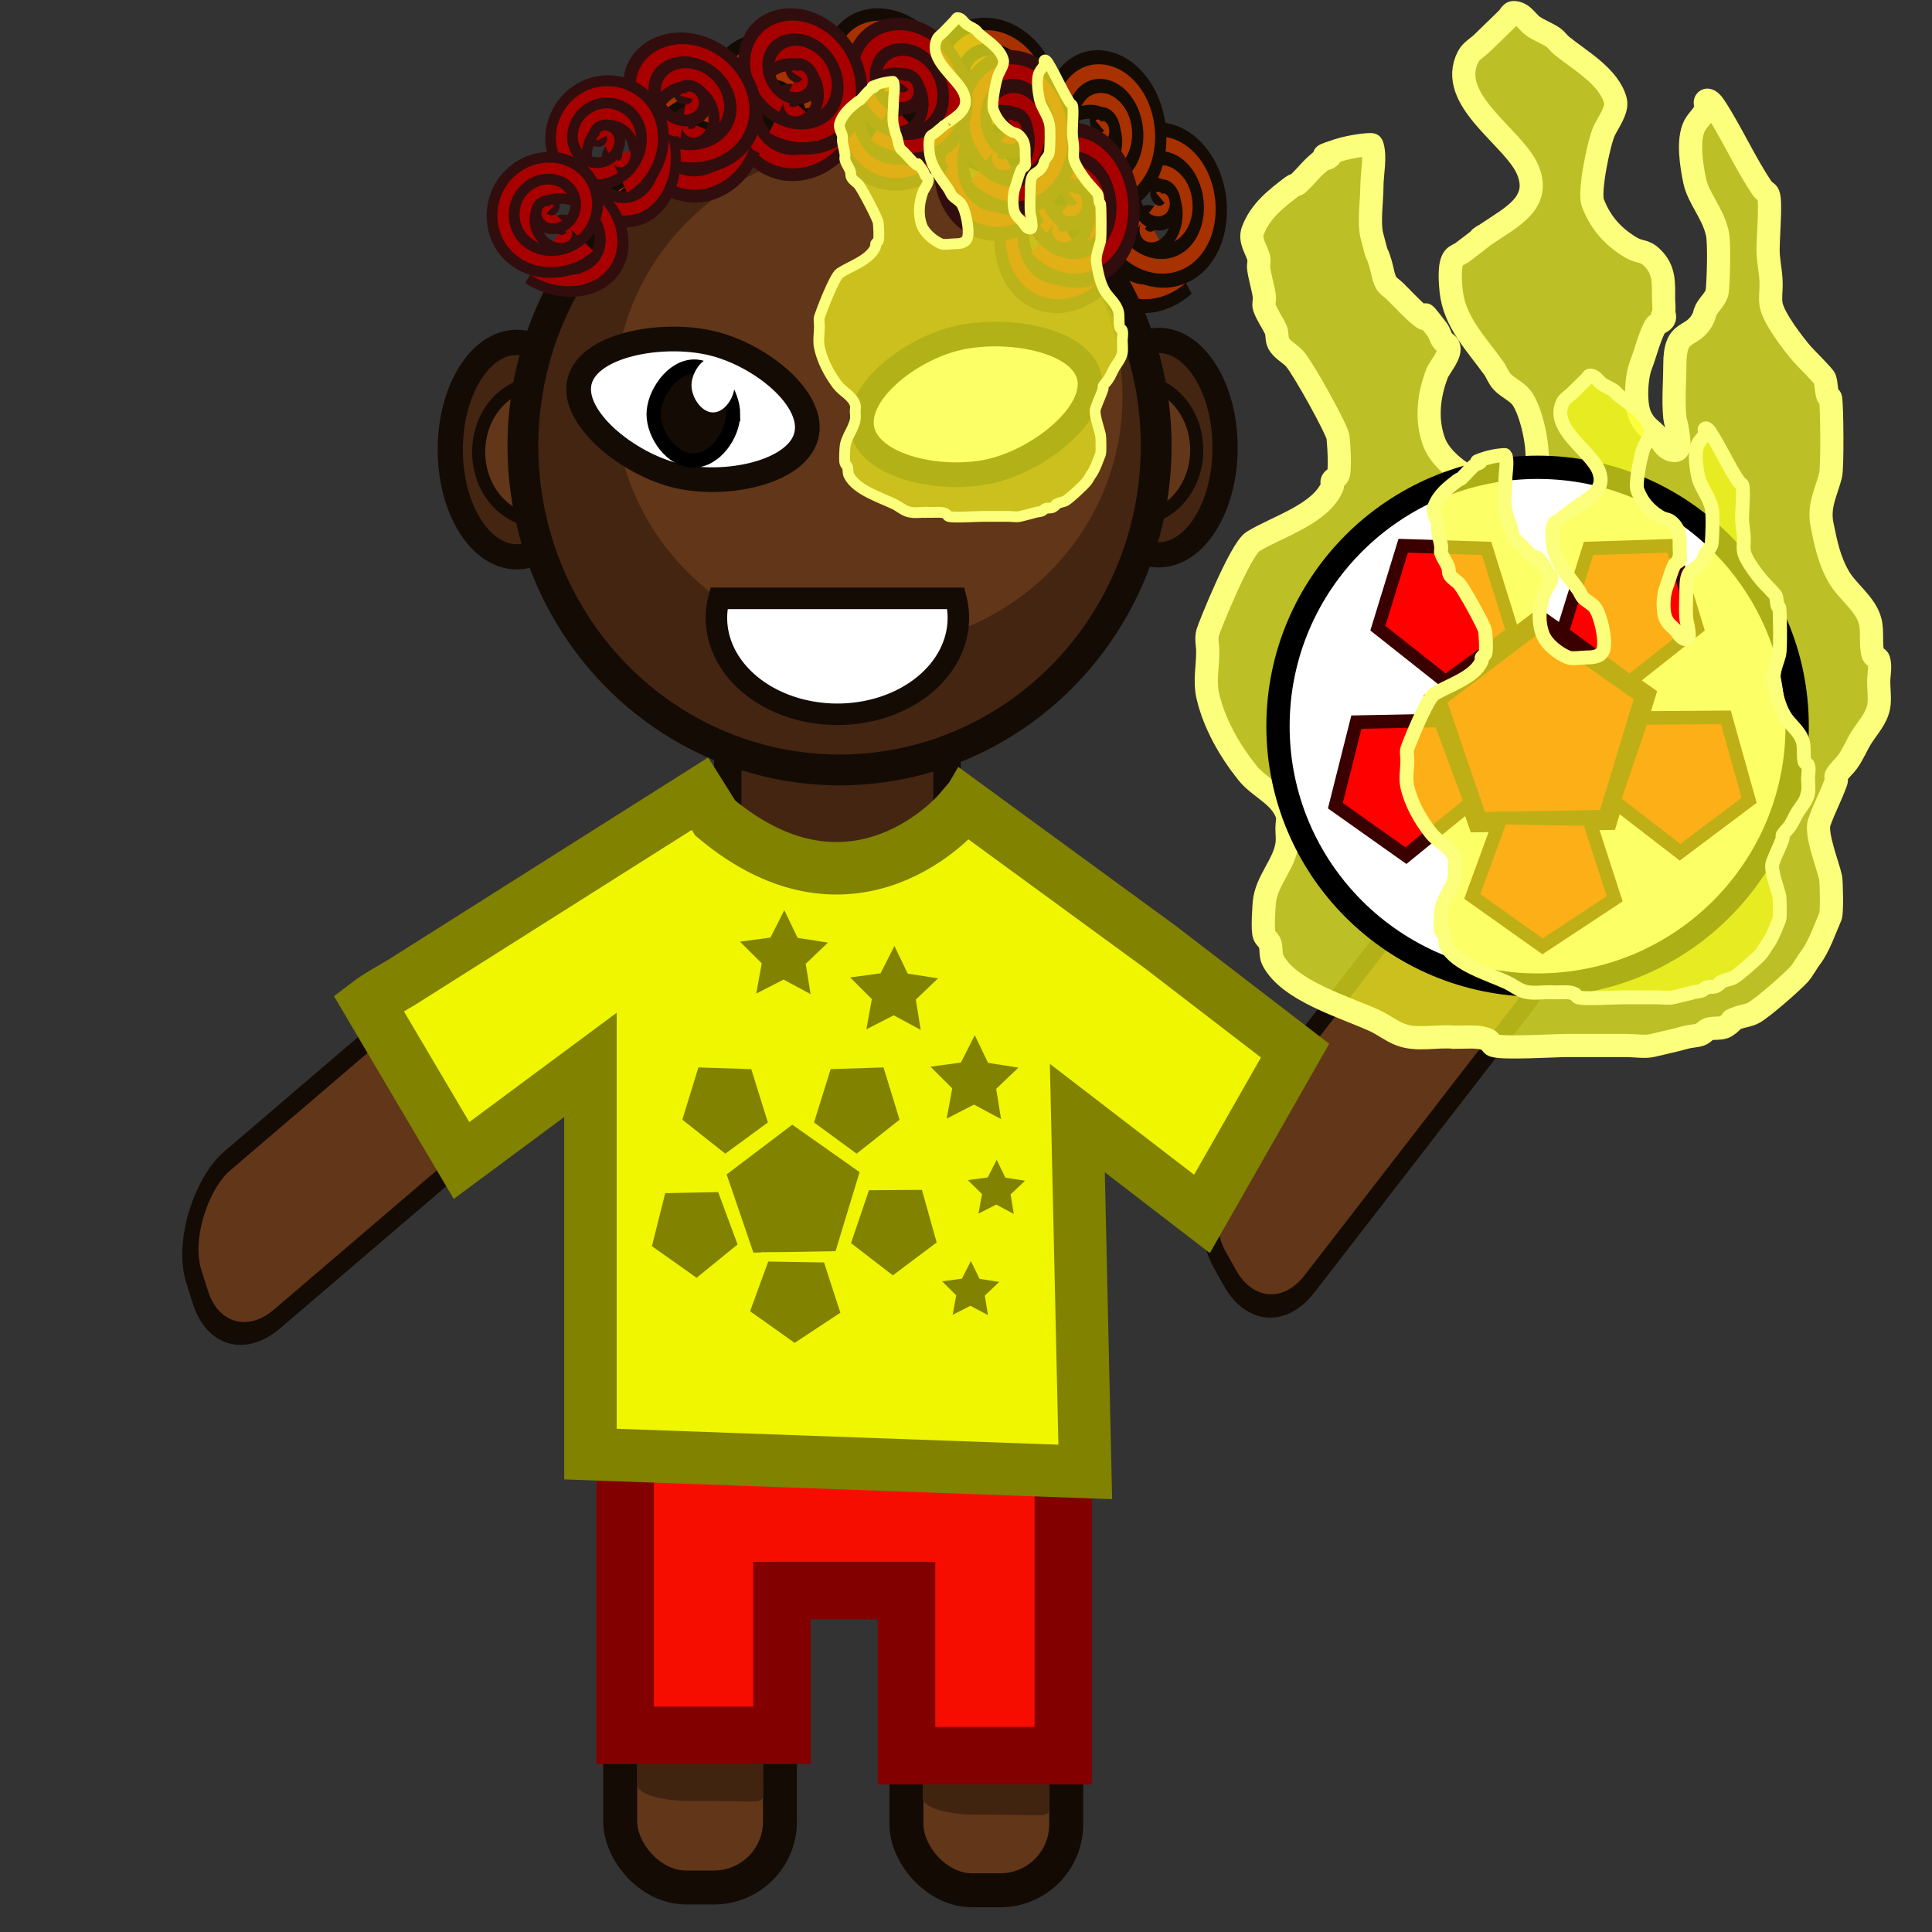<?xml version="1.0" encoding="UTF-8" standalone="no"?>
<!-- Created with Inkscape (http://www.inkscape.org/) -->

<svg
   width="200"
   height="200"
   viewBox="0 0 52.917 52.917"
   version="1.1"
   id="svg3527"
   inkscape:version="1.4.2 (ebf0e940d0, 2025-05-08)"
   sodipodi:docname="ciclop (copiar 1).svg"
   xmlns:inkscape="http://www.inkscape.org/namespaces/inkscape"
   xmlns:sodipodi="http://sodipodi.sourceforge.net/DTD/sodipodi-0.dtd"
   xmlns="http://www.w3.org/2000/svg"
   xmlns:svg="http://www.w3.org/2000/svg">
  <rect x="0" y="0" width="52.917" height="52.917" fill="#333333" stroke="none"/>
  <sodipodi:namedview
     id="namedview3529"
     pagecolor="#505050"
     bordercolor="#ffffff"
     borderopacity="1"
     inkscape:pageshadow="0"
     inkscape:pageopacity="0"
     inkscape:pagecheckerboard="1"
     inkscape:document-units="mm"
     showgrid="false"
     width="100mm"
     inkscape:zoom="1.7211279"
     inkscape:cx="156.29286"
     inkscape:cy="90.347731"
     inkscape:window-width="1477"
     inkscape:window-height="697"
     inkscape:window-x="0"
     inkscape:window-y="0"
     inkscape:window-maximized="0"
     inkscape:current-layer="layer1"
     inkscape:snap-global="false"
     inkscape:showpageshadow="0"
     inkscape:deskcolor="#505050"
     showguides="true">
    <sodipodi:guide
       position="49.17,83.351"
       orientation="0,-1"
       id="guide68"
       inkscape:locked="false" />
  </sodipodi:namedview>
  <defs
     id="defs3524">
    <inkscape:path-effect
       effect="fillet_chamfer"
       id="path-effect68"
       is_visible="true"
       lpeversion="1"
       nodesatellites_param="F,0,0,1,0,0,0,1 @ F,0,0,1,0,0,0,1 @ F,0,0,1,0,0,0,1 @ F,0,0,1,0,0,0,1 @ F,0,0,1,0,0,0,1 @ F,0,0,1,0,0,0,1 @ F,0,0,1,0,0,0,1 @ F,0,0,1,0,0,0,1 @ F,0,0,1,0,0,0,1"
       radius="0"
       unit="px"
       method="auto"
       mode="F"
       chamfer_steps="1"
       flexible="false"
       use_knot_distance="true"
       apply_no_radius="true"
       apply_with_radius="true"
       only_selected="false"
       hide_knots="false" />
    <inkscape:path-effect
       effect="fillet_chamfer"
       id="path-effect66"
       is_visible="true"
       lpeversion="1"
       nodesatellites_param="F,0,0,1,0,0,0,1 @ F,0,0,1,0,0.449,0,1 @ F,0,0,1,0,0.449,0,1 @ F,0,0,1,0,0,0,1 @ F,0,0,1,0,0,0,1 @ F,0,0,1,0,0,0,1 @ F,0,0,1,0,0,0,1 @ F,0,0,1,0,0,0,1 @ F,0,0,1,0,0,0,1 @ F,0,0,1,0,0,0,1"
       radius="0"
       unit="px"
       method="auto"
       mode="F"
       chamfer_steps="1"
       flexible="false"
       use_knot_distance="true"
       apply_no_radius="true"
       apply_with_radius="true"
       only_selected="false"
       hide_knots="false" />
  </defs>
  <g
     inkscape:label="Camada 1"
     inkscape:groupmode="layer"
     id="layer1">
    <rect
       style="fill:#623618;fill-opacity:1;stroke:#140b05;stroke-width:0.543;stroke-dasharray:none;stroke-opacity:1"
       id="rect59"
       width="4.536"
       height="13.762"
       x="30.646"
       y="-7.788"
       transform="matrix(0.302,0.953,-0.76,0.65,0,0)"
       ry="1.976" />
    <rect
       style="fill:#623618;fill-opacity:1;stroke:#140b05;stroke-width:0.543;stroke-dasharray:none;stroke-opacity:1"
       id="rect58"
       width="4.536"
       height="13.762"
       x="49.667"
       y="-27.081"
       transform="matrix(0.489,0.872,-0.612,0.791,0,0)"
       ry="1.976" />
    <ellipse
       style="fill:#432511;fill-opacity:1;stroke:#140b05;stroke-width:0.69;stroke-dasharray:none;stroke-opacity:1"
       id="ellipse34"
       cx="-31.733"
       cy="12.26"
       rx="1.822"
       ry="2.937"
       transform="scale(-1,1)" />
    <ellipse
       style="fill:#623618;fill-opacity:1;stroke:#140b05;stroke-width:0.359;stroke-dasharray:none;stroke-opacity:1"
       id="ellipse35"
       cx="-31.142"
       cy="12.326"
       rx="1.636"
       ry="1.875"
       transform="scale(-1,1)" />
    <g
       id="g56"
       transform="matrix(-0.96,-0.048,0.047,-0.981,63.429,20.352)"
       style="fill:#a83100;fill-opacity:1;stroke:#140b05;stroke-opacity:1">
      <g
         id="g43"
         transform="translate(14.267,-5.652)"
         style="fill:#a83100;fill-opacity:1;stroke:#140b05;stroke-opacity:1">
        <path
           sodipodi:type="spiral"
           style="fill:#a83100;fill-opacity:1;fill-rule:evenodd;stroke:#140b05;stroke-width:1.165;stroke-dasharray:none;stroke-opacity:1"
           id="path42"
           sodipodi:cx="7.3788824"
           sodipodi:cy="11.990684"
           sodipodi:expansion="1"
           sodipodi:revolution="3"
           sodipodi:radius="7.1775723"
           sodipodi:argument="-18.677364"
           sodipodi:t0="0"
           d="m 7.379,11.991 c 0.355,0.062 0.092,0.508 -0.102,0.589 -0.527,0.219 -1.01,-0.312 -1.076,-0.794 -0.118,-0.862 0.679,-1.533 1.486,-1.563 1.185,-0.044 2.066,1.048 2.05,2.178 -0.022,1.506 -1.417,2.603 -2.87,2.536 C 5.039,14.854 3.725,13.149 3.843,11.376 3.986,9.228 6.001,7.695 8.096,7.866 10.565,8.067 12.318,10.394 12.093,12.811 11.834,15.6 9.194,17.573 6.457,17.294 3.346,16.977 1.152,14.025 1.486,10.966 1.86,7.534 5.126,5.12 8.506,5.509 12.259,5.94 14.894,9.519 14.45,13.221"
           transform="matrix(-0.127,-0.279,-0.247,0.186,23.532,18.321)" />
        <path
           sodipodi:type="spiral"
           style="fill:#a83100;fill-opacity:1;fill-rule:evenodd;stroke:#140b05;stroke-width:1.165;stroke-dasharray:none;stroke-opacity:1"
           id="path43"
           sodipodi:cx="7.3788824"
           sodipodi:cy="11.990684"
           sodipodi:expansion="1"
           sodipodi:revolution="3"
           sodipodi:radius="7.1775723"
           sodipodi:argument="-18.677364"
           sodipodi:t0="0"
           d="m 7.379,11.991 c 0.355,0.062 0.092,0.508 -0.102,0.589 -0.527,0.219 -1.01,-0.312 -1.076,-0.794 -0.118,-0.862 0.679,-1.533 1.486,-1.563 1.185,-0.044 2.066,1.048 2.05,2.178 -0.022,1.506 -1.417,2.603 -2.87,2.536 C 5.039,14.854 3.725,13.149 3.843,11.376 3.986,9.228 6.001,7.695 8.096,7.866 10.565,8.067 12.318,10.394 12.093,12.811 11.834,15.6 9.194,17.573 6.457,17.294 3.346,16.977 1.152,14.025 1.486,10.966 1.86,7.534 5.126,5.12 8.506,5.509 12.259,5.94 14.894,9.519 14.45,13.221"
           transform="matrix(0.127,-0.279,0.247,0.186,15.466,19.055)" />
      </g>
      <g
         id="g45"
         transform="translate(16.088,-3.723)"
         style="fill:#a83100;fill-opacity:1;stroke:#140b05;stroke-opacity:1">
        <path
           sodipodi:type="spiral"
           style="fill:#a83100;fill-opacity:1;fill-rule:evenodd;stroke:#140b05;stroke-width:1.165;stroke-dasharray:none;stroke-opacity:1"
           id="path44"
           sodipodi:cx="7.3788824"
           sodipodi:cy="11.990684"
           sodipodi:expansion="1"
           sodipodi:revolution="3"
           sodipodi:radius="7.1775723"
           sodipodi:argument="-18.677364"
           sodipodi:t0="0"
           d="m 7.379,11.991 c 0.355,0.062 0.092,0.508 -0.102,0.589 -0.527,0.219 -1.01,-0.312 -1.076,-0.794 -0.118,-0.862 0.679,-1.533 1.486,-1.563 1.185,-0.044 2.066,1.048 2.05,2.178 -0.022,1.506 -1.417,2.603 -2.87,2.536 C 5.039,14.854 3.725,13.149 3.843,11.376 3.986,9.228 6.001,7.695 8.096,7.866 10.565,8.067 12.318,10.394 12.093,12.811 11.834,15.6 9.194,17.573 6.457,17.294 3.346,16.977 1.152,14.025 1.486,10.966 1.86,7.534 5.126,5.12 8.506,5.509 12.259,5.94 14.894,9.519 14.45,13.221"
           transform="matrix(-0.127,-0.279,-0.247,0.186,23.532,18.321)" />
        <path
           sodipodi:type="spiral"
           style="fill:#a83100;fill-opacity:1;fill-rule:evenodd;stroke:#140b05;stroke-width:1.165;stroke-dasharray:none;stroke-opacity:1"
           id="path45"
           sodipodi:cx="7.3788824"
           sodipodi:cy="11.990684"
           sodipodi:expansion="1"
           sodipodi:revolution="3"
           sodipodi:radius="7.1775723"
           sodipodi:argument="-18.677364"
           sodipodi:t0="0"
           d="m 7.379,11.991 c 0.355,0.062 0.092,0.508 -0.102,0.589 -0.527,0.219 -1.01,-0.312 -1.076,-0.794 -0.118,-0.862 0.679,-1.533 1.486,-1.563 1.185,-0.044 2.066,1.048 2.05,2.178 -0.022,1.506 -1.417,2.603 -2.87,2.536 C 5.039,14.854 3.725,13.149 3.843,11.376 3.986,9.228 6.001,7.695 8.096,7.866 10.565,8.067 12.318,10.394 12.093,12.811 11.834,15.6 9.194,17.573 6.457,17.294 3.346,16.977 1.152,14.025 1.486,10.966 1.86,7.534 5.126,5.12 8.506,5.509 12.259,5.94 14.894,9.519 14.45,13.221"
           transform="matrix(0.127,-0.279,0.247,0.186,15.466,19.055)" />
      </g>
      <g
         id="g47"
         transform="matrix(0.994,-0.132,0.147,0.891,16.535,1.903)"
         style="fill:#a83100;fill-opacity:1;stroke:#140b05;stroke-opacity:1">
        <path
           sodipodi:type="spiral"
           style="fill:#a83100;fill-opacity:1;fill-rule:evenodd;stroke:#140b05;stroke-width:1.165;stroke-dasharray:none;stroke-opacity:1"
           id="path46"
           sodipodi:cx="7.3788824"
           sodipodi:cy="11.990684"
           sodipodi:expansion="1"
           sodipodi:revolution="3"
           sodipodi:radius="7.1775723"
           sodipodi:argument="-18.677364"
           sodipodi:t0="0"
           d="m 7.379,11.991 c 0.355,0.062 0.092,0.508 -0.102,0.589 -0.527,0.219 -1.01,-0.312 -1.076,-0.794 -0.118,-0.862 0.679,-1.533 1.486,-1.563 1.185,-0.044 2.066,1.048 2.05,2.178 -0.022,1.506 -1.417,2.603 -2.87,2.536 C 5.039,14.854 3.725,13.149 3.843,11.376 3.986,9.228 6.001,7.695 8.096,7.866 10.565,8.067 12.318,10.394 12.093,12.811 11.834,15.6 9.194,17.573 6.457,17.294 3.346,16.977 1.152,14.025 1.486,10.966 1.86,7.534 5.126,5.12 8.506,5.509 12.259,5.94 14.894,9.519 14.45,13.221"
           transform="matrix(-0.127,-0.279,-0.247,0.186,23.532,18.321)" />
        <path
           sodipodi:type="spiral"
           style="fill:#a83100;fill-opacity:1;fill-rule:evenodd;stroke:#140b05;stroke-width:1.165;stroke-dasharray:none;stroke-opacity:1"
           id="path47"
           sodipodi:cx="7.3788824"
           sodipodi:cy="11.990684"
           sodipodi:expansion="1"
           sodipodi:revolution="3"
           sodipodi:radius="7.1775723"
           sodipodi:argument="-18.677364"
           sodipodi:t0="0"
           d="m 7.379,11.991 c 0.355,0.062 0.092,0.508 -0.102,0.589 -0.527,0.219 -1.01,-0.312 -1.076,-0.794 -0.118,-0.862 0.679,-1.533 1.486,-1.563 1.185,-0.044 2.066,1.048 2.05,2.178 -0.022,1.506 -1.417,2.603 -2.87,2.536 C 5.039,14.854 3.725,13.149 3.843,11.376 3.986,9.228 6.001,7.695 8.096,7.866 10.565,8.067 12.318,10.394 12.093,12.811 11.834,15.6 9.194,17.573 6.457,17.294 3.346,16.977 1.152,14.025 1.486,10.966 1.86,7.534 5.126,5.12 8.506,5.509 12.259,5.94 14.894,9.519 14.45,13.221"
           transform="matrix(0.127,-0.279,0.247,0.186,15.466,19.055)" />
      </g>
      <g
         id="g49"
         transform="matrix(0.978,-0.222,0.228,0.873,18.332,4.123)"
         style="fill:#a83100;fill-opacity:1;stroke:#140b05;stroke-opacity:1">
        <path
           sodipodi:type="spiral"
           style="fill:#a83100;fill-opacity:1;fill-rule:evenodd;stroke:#140b05;stroke-width:1.165;stroke-dasharray:none;stroke-opacity:1"
           id="path48"
           sodipodi:cx="7.3788824"
           sodipodi:cy="11.990684"
           sodipodi:expansion="1"
           sodipodi:revolution="3"
           sodipodi:radius="7.1775723"
           sodipodi:argument="-18.677364"
           sodipodi:t0="0"
           d="m 7.379,11.991 c 0.355,0.062 0.092,0.508 -0.102,0.589 -0.527,0.219 -1.01,-0.312 -1.076,-0.794 -0.118,-0.862 0.679,-1.533 1.486,-1.563 1.185,-0.044 2.066,1.048 2.05,2.178 -0.022,1.506 -1.417,2.603 -2.87,2.536 C 5.039,14.854 3.725,13.149 3.843,11.376 3.986,9.228 6.001,7.695 8.096,7.866 10.565,8.067 12.318,10.394 12.093,12.811 11.834,15.6 9.194,17.573 6.457,17.294 3.346,16.977 1.152,14.025 1.486,10.966 1.86,7.534 5.126,5.12 8.506,5.509 12.259,5.94 14.894,9.519 14.45,13.221"
           transform="matrix(-0.127,-0.279,-0.247,0.186,23.532,18.321)" />
        <path
           sodipodi:type="spiral"
           style="fill:#a83100;fill-opacity:1;fill-rule:evenodd;stroke:#140b05;stroke-width:1.165;stroke-dasharray:none;stroke-opacity:1"
           id="path49"
           sodipodi:cx="7.3788824"
           sodipodi:cy="11.990684"
           sodipodi:expansion="1"
           sodipodi:revolution="3"
           sodipodi:radius="7.1775723"
           sodipodi:argument="-18.677364"
           sodipodi:t0="0"
           d="m 7.379,11.991 c 0.355,0.062 0.092,0.508 -0.102,0.589 -0.527,0.219 -1.01,-0.312 -1.076,-0.794 -0.118,-0.862 0.679,-1.533 1.486,-1.563 1.185,-0.044 2.066,1.048 2.05,2.178 -0.022,1.506 -1.417,2.603 -2.87,2.536 C 5.039,14.854 3.725,13.149 3.843,11.376 3.986,9.228 6.001,7.695 8.096,7.866 10.565,8.067 12.318,10.394 12.093,12.811 11.834,15.6 9.194,17.573 6.457,17.294 3.346,16.977 1.152,14.025 1.486,10.966 1.86,7.534 5.126,5.12 8.506,5.509 12.259,5.94 14.894,9.519 14.45,13.221"
           transform="matrix(0.127,-0.279,0.247,0.186,15.466,19.055)" />
      </g>
      <g
         id="g51"
         transform="matrix(0.858,-0.518,0.491,0.757,18.722,11.315)"
         style="fill:#a83100;fill-opacity:1;stroke:#140b05;stroke-opacity:1">
        <path
           sodipodi:type="spiral"
           style="fill:#a83100;fill-opacity:1;fill-rule:evenodd;stroke:#140b05;stroke-width:1.165;stroke-dasharray:none;stroke-opacity:1"
           id="path50"
           sodipodi:cx="7.3788824"
           sodipodi:cy="11.990684"
           sodipodi:expansion="1"
           sodipodi:revolution="3"
           sodipodi:radius="7.1775723"
           sodipodi:argument="-18.677364"
           sodipodi:t0="0"
           d="m 7.379,11.991 c 0.355,0.062 0.092,0.508 -0.102,0.589 -0.527,0.219 -1.01,-0.312 -1.076,-0.794 -0.118,-0.862 0.679,-1.533 1.486,-1.563 1.185,-0.044 2.066,1.048 2.05,2.178 -0.022,1.506 -1.417,2.603 -2.87,2.536 C 5.039,14.854 3.725,13.149 3.843,11.376 3.986,9.228 6.001,7.695 8.096,7.866 10.565,8.067 12.318,10.394 12.093,12.811 11.834,15.6 9.194,17.573 6.457,17.294 3.346,16.977 1.152,14.025 1.486,10.966 1.86,7.534 5.126,5.12 8.506,5.509 12.259,5.94 14.894,9.519 14.45,13.221"
           transform="matrix(-0.127,-0.279,-0.247,0.186,23.532,18.321)" />
        <path
           sodipodi:type="spiral"
           style="fill:#a83100;fill-opacity:1;fill-rule:evenodd;stroke:#140b05;stroke-width:1.165;stroke-dasharray:none;stroke-opacity:1"
           id="path51"
           sodipodi:cx="7.3788824"
           sodipodi:cy="11.990684"
           sodipodi:expansion="1"
           sodipodi:revolution="3"
           sodipodi:radius="7.1775723"
           sodipodi:argument="-18.677364"
           sodipodi:t0="0"
           d="m 7.379,11.991 c 0.355,0.062 0.092,0.508 -0.102,0.589 -0.527,0.219 -1.01,-0.312 -1.076,-0.794 -0.118,-0.862 0.679,-1.533 1.486,-1.563 1.185,-0.044 2.066,1.048 2.05,2.178 -0.022,1.506 -1.417,2.603 -2.87,2.536 C 5.039,14.854 3.725,13.149 3.843,11.376 3.986,9.228 6.001,7.695 8.096,7.866 10.565,8.067 12.318,10.394 12.093,12.811 11.834,15.6 9.194,17.573 6.457,17.294 3.346,16.977 1.152,14.025 1.486,10.966 1.86,7.534 5.126,5.12 8.506,5.509 12.259,5.94 14.894,9.519 14.45,13.221"
           transform="matrix(0.127,-0.279,0.247,0.186,15.466,19.055)" />
      </g>
      <g
         id="g53"
         transform="matrix(0.301,-0.913,0.709,0.292,27.671,26.644)"
         style="fill:#a83100;fill-opacity:1;stroke:#140b05;stroke-opacity:1">
        <path
           sodipodi:type="spiral"
           style="fill:#a83100;fill-opacity:1;fill-rule:evenodd;stroke:#140b05;stroke-width:1.165;stroke-dasharray:none;stroke-opacity:1"
           id="path52"
           sodipodi:cx="7.3788824"
           sodipodi:cy="11.990684"
           sodipodi:expansion="1"
           sodipodi:revolution="3"
           sodipodi:radius="7.1775723"
           sodipodi:argument="-18.677364"
           sodipodi:t0="0"
           d="m 7.379,11.991 c 0.355,0.062 0.092,0.508 -0.102,0.589 -0.527,0.219 -1.01,-0.312 -1.076,-0.794 -0.118,-0.862 0.679,-1.533 1.486,-1.563 1.185,-0.044 2.066,1.048 2.05,2.178 -0.022,1.506 -1.417,2.603 -2.87,2.536 C 5.039,14.854 3.725,13.149 3.843,11.376 3.986,9.228 6.001,7.695 8.096,7.866 10.565,8.067 12.318,10.394 12.093,12.811 11.834,15.6 9.194,17.573 6.457,17.294 3.346,16.977 1.152,14.025 1.486,10.966 1.86,7.534 5.126,5.12 8.506,5.509 12.259,5.94 14.894,9.519 14.45,13.221"
           transform="matrix(-0.127,-0.279,-0.247,0.186,23.532,18.321)" />
        <path
           sodipodi:type="spiral"
           style="fill:#a83100;fill-opacity:1;fill-rule:evenodd;stroke:#140b05;stroke-width:1.165;stroke-dasharray:none;stroke-opacity:1"
           id="path53"
           sodipodi:cx="7.3788824"
           sodipodi:cy="11.990684"
           sodipodi:expansion="1"
           sodipodi:revolution="3"
           sodipodi:radius="7.1775723"
           sodipodi:argument="-18.677364"
           sodipodi:t0="0"
           d="m 7.379,11.991 c 0.355,0.062 0.092,0.508 -0.102,0.589 -0.527,0.219 -1.01,-0.312 -1.076,-0.794 -0.118,-0.862 0.679,-1.533 1.486,-1.563 1.185,-0.044 2.066,1.048 2.05,2.178 -0.022,1.506 -1.417,2.603 -2.87,2.536 C 5.039,14.854 3.725,13.149 3.843,11.376 3.986,9.228 6.001,7.695 8.096,7.866 10.565,8.067 12.318,10.394 12.093,12.811 11.834,15.6 9.194,17.573 6.457,17.294 3.346,16.977 1.152,14.025 1.486,10.966 1.86,7.534 5.126,5.12 8.506,5.509 12.259,5.94 14.894,9.519 14.45,13.221"
           transform="matrix(0.127,-0.279,0.247,0.186,15.466,19.055)" />
      </g>
      <g
         id="g55"
         transform="matrix(-0.956,0.105,0.138,0.754,64.351,-4.003)"
         style="fill:#a83100;fill-opacity:1;stroke:#140b05;stroke-opacity:1">
        <path
           sodipodi:type="spiral"
           style="fill:#a83100;fill-opacity:1;fill-rule:evenodd;stroke:#140b05;stroke-width:1.165;stroke-dasharray:none;stroke-opacity:1"
           id="path54"
           sodipodi:cx="7.3788824"
           sodipodi:cy="11.990684"
           sodipodi:expansion="1"
           sodipodi:revolution="3"
           sodipodi:radius="7.1775723"
           sodipodi:argument="-18.677364"
           sodipodi:t0="0"
           d="m 7.379,11.991 c 0.355,0.062 0.092,0.508 -0.102,0.589 -0.527,0.219 -1.01,-0.312 -1.076,-0.794 -0.118,-0.862 0.679,-1.533 1.486,-1.563 1.185,-0.044 2.066,1.048 2.05,2.178 -0.022,1.506 -1.417,2.603 -2.87,2.536 C 5.039,14.854 3.725,13.149 3.843,11.376 3.986,9.228 6.001,7.695 8.096,7.866 10.565,8.067 12.318,10.394 12.093,12.811 11.834,15.6 9.194,17.573 6.457,17.294 3.346,16.977 1.152,14.025 1.486,10.966 1.86,7.534 5.126,5.12 8.506,5.509 12.259,5.94 14.894,9.519 14.45,13.221"
           transform="matrix(-0.127,-0.279,-0.247,0.186,23.532,18.321)" />
        <path
           sodipodi:type="spiral"
           style="fill:#a83100;fill-opacity:1;fill-rule:evenodd;stroke:#140b05;stroke-width:1.165;stroke-dasharray:none;stroke-opacity:1"
           id="path55"
           sodipodi:cx="7.3788824"
           sodipodi:cy="11.990684"
           sodipodi:expansion="1"
           sodipodi:revolution="3"
           sodipodi:radius="7.1775723"
           sodipodi:argument="-18.677364"
           sodipodi:t0="0"
           d="m 7.379,11.991 c 0.355,0.062 0.092,0.508 -0.102,0.589 -0.527,0.219 -1.01,-0.312 -1.076,-0.794 -0.118,-0.862 0.679,-1.533 1.486,-1.563 1.185,-0.044 2.066,1.048 2.05,2.178 -0.022,1.506 -1.417,2.603 -2.87,2.536 C 5.039,14.854 3.725,13.149 3.843,11.376 3.986,9.228 6.001,7.695 8.096,7.866 10.565,8.067 12.318,10.394 12.093,12.811 11.834,15.6 9.194,17.573 6.457,17.294 3.346,16.977 1.152,14.025 1.486,10.966 1.86,7.534 5.126,5.12 8.506,5.509 12.259,5.94 14.894,9.519 14.45,13.221"
           transform="matrix(0.127,-0.279,0.247,0.186,15.466,19.055)" />
      </g>
    </g>
    <rect
       style="fill:#623618;fill-opacity:1;stroke:#140b05;stroke-width:0.93;stroke-dasharray:none;stroke-opacity:0.992"
       id="rect9"
       width="4.376"
       height="13.876"
       x="24.827"
       y="37.899"
       ry="1.806" />
    <rect
       style="fill:#623618;fill-opacity:1;stroke:#140b05;stroke-width:0.93;stroke-dasharray:none;stroke-opacity:1"
       id="rect63"
       width="4.376"
       height="13.876"
       x="16.987"
       y="37.822"
       ry="1.806" />
    <path
       id="rect10"
       style="fill:#402410;fill-opacity:1;stroke-width:0.413"
       d="m 18.899,45.866 h 0.552 c 0.804,0 1.451,0.201 1.451,0.451 v 2.56 c 0,0.605 0.128,0.451 -1.451,0.451 h -0.552 c -0.804,0 -1.451,-0.201 -1.451,-0.451 v -2.56 c 0,-0.25 0.647,-0.451 1.451,-0.451 z"
       sodipodi:nodetypes="sssssssss" />
    <path
       id="path21"
       style="fill:#402410;fill-opacity:1;stroke-width:0.413"
       d="m 26.731,46.241 h 0.554 c 0.807,0 1.456,0.201 1.456,0.451 v 2.56 c 0,0.605 0.128,0.451 -1.456,0.451 h -0.554 c -0.807,0 -1.456,-0.201 -1.456,-0.451 v -2.56 c 0,-0.25 0.65,-0.451 1.456,-0.451 z"
       sodipodi:nodetypes="sssssssss" />
    <path
       id="rect11"
       style="fill:#f60d00;fill-opacity:1;stroke:#820000;stroke-width:1.574;stroke-dasharray:none;stroke-opacity:1"
       d="m 19.875,34.302 v 3.409 H 17.124 v 9.819 h 4.294 v -3.962 h 3.411 v 4.52 h 4.294 v -9.819 l -0.061,-2.826 -2.174,-1.142 z"
       sodipodi:nodetypes="ccccccccccccc" />
    <ellipse
       style="fill:#432511;fill-opacity:1;stroke:#140b05;stroke-width:0.69;stroke-dasharray:none;stroke-opacity:1"
       id="ellipse9"
       cx="14.155"
       cy="12.314"
       rx="1.822"
       ry="2.937" />
    <rect
       style="fill:#432511;fill-opacity:1;stroke:#140b05;stroke-width:0.749;stroke-opacity:1"
       id="rect1"
       width="6.003"
       height="11.167"
       x="19.934"
       y="16.934" />
    <ellipse
       style="fill:#623618;fill-opacity:1;stroke:#140b05;stroke-width:0.359;stroke-dasharray:none;stroke-opacity:1"
       id="ellipse27"
       cx="14.747"
       cy="12.38"
       rx="1.636"
       ry="1.875" />
    <ellipse
       style="fill:#432511;fill-opacity:1;stroke:#140b05;stroke-width:0.844;stroke-dasharray:none;stroke-opacity:1"
       id="path2"
       cx="22.995"
       cy="12.214"
       rx="8.673"
       ry="8.875" />
    <ellipse
       style="fill:#623618;fill-opacity:1;stroke:none;stroke-width:0.555;stroke-dasharray:none;stroke-opacity:1"
       id="path66"
       cx="23.788"
       cy="10.868"
       rx="6.956"
       ry="6.841" />
    <g
       id="g35"
       transform="translate(-3.044,-0.652)">
      <path
         id="path16"
         style="fill:#ffffff;fill-opacity:1;stroke:#140b05;stroke-width:0.676;stroke-dasharray:none;stroke-opacity:1"
         d="m 22.533,10.051 c 1.345,0.318 2.855,1.538 2.594,2.541 -0.261,1.003 -2.193,1.41 -3.538,1.092 -1.345,-0.318 -2.929,-1.595 -2.668,-2.598 0.261,-1.003 2.267,-1.353 3.613,-1.035 z"
         sodipodi:nodetypes="sssss" />
      <path
         id="path19"
         style="fill:#140b05;fill-opacity:1;stroke:#000000;stroke-width:0.392;stroke-dasharray:none;stroke-opacity:1"
         d="m 23.122,11.997 c 0,0.557 -0.487,1.269 -1.087,1.269 -0.601,0 -1.087,-0.712 -1.087,-1.269 0,-0.557 0.509,-1.304 1.11,-1.304 0.601,0 1.065,0.747 1.065,1.304 z"
         sodipodi:nodetypes="sssss" />
      <path
         id="path20"
         style="fill:#ffffff;fill-opacity:1;stroke:none;stroke-width:0.089"
         d="m 23.164,11.203 c 0,0.327 -0.264,0.745 -0.59,0.745 -0.326,0 -0.59,-0.418 -0.59,-0.745 0,-0.327 0.276,-0.766 0.602,-0.766 0.326,0 0.578,0.439 0.578,0.766 z"
         sodipodi:nodetypes="sssss" />
    </g>
    <path
       id="rect7"
       style="fill:#eff600;stroke:#808200;stroke-width:1.438;stroke-dasharray:none;stroke-opacity:1"
       d="m 19.171,21.74 -8.164,5.161 c -0.289,0.177 -0.646,0.362 -0.916,0.568 l 2.55,4.317 3.531,-2.619 v 10.66 l 13.553,0.489 -0.217,-9.692 3.414,2.624 2.55,-4.472 -2.433,-1.87 -1.239,-0.952 -5.334,-3.898 -0.11,0.189 -5.17e-4,5.16e-4 h -5.17e-4 l -0.089,-0.02 c 0,0 -2.859,3.379 -6.676,0.18 z"
       sodipodi:nodetypes="ccccccccccccccccccc" />
    <g
       id="g34"
       transform="matrix(-0.96,-0.048,0.047,-0.981,61.037,20.352)"
       style="fill:#a80000;fill-opacity:1;stroke:#320d0d;stroke-opacity:1">
      <g
         id="g18"
         transform="translate(14.267,-5.652)"
         style="fill:#a80000;fill-opacity:1;stroke:#320d0d;stroke-opacity:1">
        <path
           sodipodi:type="spiral"
           style="fill:#a80000;fill-opacity:1;fill-rule:evenodd;stroke:#320d0d;stroke-width:1.165;stroke-dasharray:none;stroke-opacity:1"
           id="path17"
           sodipodi:cx="7.3788824"
           sodipodi:cy="11.990684"
           sodipodi:expansion="1"
           sodipodi:revolution="3"
           sodipodi:radius="7.1775723"
           sodipodi:argument="-18.677364"
           sodipodi:t0="0"
           d="m 7.379,11.991 c 0.355,0.062 0.092,0.508 -0.102,0.589 -0.527,0.219 -1.01,-0.312 -1.076,-0.794 -0.118,-0.862 0.679,-1.533 1.486,-1.563 1.185,-0.044 2.066,1.048 2.05,2.178 -0.022,1.506 -1.417,2.603 -2.87,2.536 C 5.039,14.854 3.725,13.149 3.843,11.376 3.986,9.228 6.001,7.695 8.096,7.866 10.565,8.067 12.318,10.394 12.093,12.811 11.834,15.6 9.194,17.573 6.457,17.294 3.346,16.977 1.152,14.025 1.486,10.966 1.86,7.534 5.126,5.12 8.506,5.509 12.259,5.94 14.894,9.519 14.45,13.221"
           transform="matrix(-0.127,-0.279,-0.247,0.186,23.532,18.321)" />
        <path
           sodipodi:type="spiral"
           style="fill:#a80000;fill-opacity:1;fill-rule:evenodd;stroke:#320d0d;stroke-width:1.165;stroke-dasharray:none;stroke-opacity:1"
           id="path18"
           sodipodi:cx="7.3788824"
           sodipodi:cy="11.990684"
           sodipodi:expansion="1"
           sodipodi:revolution="3"
           sodipodi:radius="7.1775723"
           sodipodi:argument="-18.677364"
           sodipodi:t0="0"
           d="m 7.379,11.991 c 0.355,0.062 0.092,0.508 -0.102,0.589 -0.527,0.219 -1.01,-0.312 -1.076,-0.794 -0.118,-0.862 0.679,-1.533 1.486,-1.563 1.185,-0.044 2.066,1.048 2.05,2.178 -0.022,1.506 -1.417,2.603 -2.87,2.536 C 5.039,14.854 3.725,13.149 3.843,11.376 3.986,9.228 6.001,7.695 8.096,7.866 10.565,8.067 12.318,10.394 12.093,12.811 11.834,15.6 9.194,17.573 6.457,17.294 3.346,16.977 1.152,14.025 1.486,10.966 1.86,7.534 5.126,5.12 8.506,5.509 12.259,5.94 14.894,9.519 14.45,13.221"
           transform="matrix(0.127,-0.279,0.247,0.186,15.466,19.055)" />
      </g>
      <g
         id="g23"
         transform="translate(16.088,-3.723)"
         style="fill:#a80000;fill-opacity:1;stroke:#320d0d;stroke-opacity:1">
        <path
           sodipodi:type="spiral"
           style="fill:#a80000;fill-opacity:1;fill-rule:evenodd;stroke:#320d0d;stroke-width:1.165;stroke-dasharray:none;stroke-opacity:1"
           id="path22"
           sodipodi:cx="7.3788824"
           sodipodi:cy="11.990684"
           sodipodi:expansion="1"
           sodipodi:revolution="3"
           sodipodi:radius="7.1775723"
           sodipodi:argument="-18.677364"
           sodipodi:t0="0"
           d="m 7.379,11.991 c 0.355,0.062 0.092,0.508 -0.102,0.589 -0.527,0.219 -1.01,-0.312 -1.076,-0.794 -0.118,-0.862 0.679,-1.533 1.486,-1.563 1.185,-0.044 2.066,1.048 2.05,2.178 -0.022,1.506 -1.417,2.603 -2.87,2.536 C 5.039,14.854 3.725,13.149 3.843,11.376 3.986,9.228 6.001,7.695 8.096,7.866 10.565,8.067 12.318,10.394 12.093,12.811 11.834,15.6 9.194,17.573 6.457,17.294 3.346,16.977 1.152,14.025 1.486,10.966 1.86,7.534 5.126,5.12 8.506,5.509 12.259,5.94 14.894,9.519 14.45,13.221"
           transform="matrix(-0.127,-0.279,-0.247,0.186,23.532,18.321)" />
        <path
           sodipodi:type="spiral"
           style="fill:#a80000;fill-opacity:1;fill-rule:evenodd;stroke:#320d0d;stroke-width:1.165;stroke-dasharray:none;stroke-opacity:1"
           id="path23"
           sodipodi:cx="7.3788824"
           sodipodi:cy="11.990684"
           sodipodi:expansion="1"
           sodipodi:revolution="3"
           sodipodi:radius="7.1775723"
           sodipodi:argument="-18.677364"
           sodipodi:t0="0"
           d="m 7.379,11.991 c 0.355,0.062 0.092,0.508 -0.102,0.589 -0.527,0.219 -1.01,-0.312 -1.076,-0.794 -0.118,-0.862 0.679,-1.533 1.486,-1.563 1.185,-0.044 2.066,1.048 2.05,2.178 -0.022,1.506 -1.417,2.603 -2.87,2.536 C 5.039,14.854 3.725,13.149 3.843,11.376 3.986,9.228 6.001,7.695 8.096,7.866 10.565,8.067 12.318,10.394 12.093,12.811 11.834,15.6 9.194,17.573 6.457,17.294 3.346,16.977 1.152,14.025 1.486,10.966 1.86,7.534 5.126,5.12 8.506,5.509 12.259,5.94 14.894,9.519 14.45,13.221"
           transform="matrix(0.127,-0.279,0.247,0.186,15.466,19.055)" />
      </g>
      <g
         id="g25"
         transform="matrix(0.994,-0.132,0.147,0.891,16.535,1.903)"
         style="fill:#a80000;fill-opacity:1;stroke:#320d0d;stroke-opacity:1">
        <path
           sodipodi:type="spiral"
           style="fill:#a80000;fill-opacity:1;fill-rule:evenodd;stroke:#320d0d;stroke-width:1.165;stroke-dasharray:none;stroke-opacity:1"
           id="path24"
           sodipodi:cx="7.3788824"
           sodipodi:cy="11.990684"
           sodipodi:expansion="1"
           sodipodi:revolution="3"
           sodipodi:radius="7.1775723"
           sodipodi:argument="-18.677364"
           sodipodi:t0="0"
           d="m 7.379,11.991 c 0.355,0.062 0.092,0.508 -0.102,0.589 -0.527,0.219 -1.01,-0.312 -1.076,-0.794 -0.118,-0.862 0.679,-1.533 1.486,-1.563 1.185,-0.044 2.066,1.048 2.05,2.178 -0.022,1.506 -1.417,2.603 -2.87,2.536 C 5.039,14.854 3.725,13.149 3.843,11.376 3.986,9.228 6.001,7.695 8.096,7.866 10.565,8.067 12.318,10.394 12.093,12.811 11.834,15.6 9.194,17.573 6.457,17.294 3.346,16.977 1.152,14.025 1.486,10.966 1.86,7.534 5.126,5.12 8.506,5.509 12.259,5.94 14.894,9.519 14.45,13.221"
           transform="matrix(-0.127,-0.279,-0.247,0.186,23.532,18.321)" />
        <path
           sodipodi:type="spiral"
           style="fill:#a80000;fill-opacity:1;fill-rule:evenodd;stroke:#320d0d;stroke-width:1.165;stroke-dasharray:none;stroke-opacity:1"
           id="path25"
           sodipodi:cx="7.3788824"
           sodipodi:cy="11.990684"
           sodipodi:expansion="1"
           sodipodi:revolution="3"
           sodipodi:radius="7.1775723"
           sodipodi:argument="-18.677364"
           sodipodi:t0="0"
           d="m 7.379,11.991 c 0.355,0.062 0.092,0.508 -0.102,0.589 -0.527,0.219 -1.01,-0.312 -1.076,-0.794 -0.118,-0.862 0.679,-1.533 1.486,-1.563 1.185,-0.044 2.066,1.048 2.05,2.178 -0.022,1.506 -1.417,2.603 -2.87,2.536 C 5.039,14.854 3.725,13.149 3.843,11.376 3.986,9.228 6.001,7.695 8.096,7.866 10.565,8.067 12.318,10.394 12.093,12.811 11.834,15.6 9.194,17.573 6.457,17.294 3.346,16.977 1.152,14.025 1.486,10.966 1.86,7.534 5.126,5.12 8.506,5.509 12.259,5.94 14.894,9.519 14.45,13.221"
           transform="matrix(0.127,-0.279,0.247,0.186,15.466,19.055)" />
      </g>
      <g
         id="g27"
         transform="matrix(0.978,-0.222,0.228,0.873,18.332,4.123)"
         style="fill:#a80000;fill-opacity:1;stroke:#320d0d;stroke-opacity:1">
        <path
           sodipodi:type="spiral"
           style="fill:#a80000;fill-opacity:1;fill-rule:evenodd;stroke:#320d0d;stroke-width:1.165;stroke-dasharray:none;stroke-opacity:1"
           id="path26"
           sodipodi:cx="7.3788824"
           sodipodi:cy="11.990684"
           sodipodi:expansion="1"
           sodipodi:revolution="3"
           sodipodi:radius="7.1775723"
           sodipodi:argument="-18.677364"
           sodipodi:t0="0"
           d="m 7.379,11.991 c 0.355,0.062 0.092,0.508 -0.102,0.589 -0.527,0.219 -1.01,-0.312 -1.076,-0.794 -0.118,-0.862 0.679,-1.533 1.486,-1.563 1.185,-0.044 2.066,1.048 2.05,2.178 -0.022,1.506 -1.417,2.603 -2.87,2.536 C 5.039,14.854 3.725,13.149 3.843,11.376 3.986,9.228 6.001,7.695 8.096,7.866 10.565,8.067 12.318,10.394 12.093,12.811 11.834,15.6 9.194,17.573 6.457,17.294 3.346,16.977 1.152,14.025 1.486,10.966 1.86,7.534 5.126,5.12 8.506,5.509 12.259,5.94 14.894,9.519 14.45,13.221"
           transform="matrix(-0.127,-0.279,-0.247,0.186,23.532,18.321)" />
        <path
           sodipodi:type="spiral"
           style="fill:#a80000;fill-opacity:1;fill-rule:evenodd;stroke:#320d0d;stroke-width:1.165;stroke-dasharray:none;stroke-opacity:1"
           id="path27"
           sodipodi:cx="7.3788824"
           sodipodi:cy="11.990684"
           sodipodi:expansion="1"
           sodipodi:revolution="3"
           sodipodi:radius="7.1775723"
           sodipodi:argument="-18.677364"
           sodipodi:t0="0"
           d="m 7.379,11.991 c 0.355,0.062 0.092,0.508 -0.102,0.589 -0.527,0.219 -1.01,-0.312 -1.076,-0.794 -0.118,-0.862 0.679,-1.533 1.486,-1.563 1.185,-0.044 2.066,1.048 2.05,2.178 -0.022,1.506 -1.417,2.603 -2.87,2.536 C 5.039,14.854 3.725,13.149 3.843,11.376 3.986,9.228 6.001,7.695 8.096,7.866 10.565,8.067 12.318,10.394 12.093,12.811 11.834,15.6 9.194,17.573 6.457,17.294 3.346,16.977 1.152,14.025 1.486,10.966 1.86,7.534 5.126,5.12 8.506,5.509 12.259,5.94 14.894,9.519 14.45,13.221"
           transform="matrix(0.127,-0.279,0.247,0.186,15.466,19.055)" />
      </g>
      <g
         id="g29"
         transform="matrix(0.858,-0.518,0.491,0.757,18.722,11.315)"
         style="fill:#a80000;fill-opacity:1;stroke:#320d0d;stroke-opacity:1">
        <path
           sodipodi:type="spiral"
           style="fill:#a80000;fill-opacity:1;fill-rule:evenodd;stroke:#320d0d;stroke-width:1.165;stroke-dasharray:none;stroke-opacity:1"
           id="path28"
           sodipodi:cx="7.3788824"
           sodipodi:cy="11.990684"
           sodipodi:expansion="1"
           sodipodi:revolution="3"
           sodipodi:radius="7.1775723"
           sodipodi:argument="-18.677364"
           sodipodi:t0="0"
           d="m 7.379,11.991 c 0.355,0.062 0.092,0.508 -0.102,0.589 -0.527,0.219 -1.01,-0.312 -1.076,-0.794 -0.118,-0.862 0.679,-1.533 1.486,-1.563 1.185,-0.044 2.066,1.048 2.05,2.178 -0.022,1.506 -1.417,2.603 -2.87,2.536 C 5.039,14.854 3.725,13.149 3.843,11.376 3.986,9.228 6.001,7.695 8.096,7.866 10.565,8.067 12.318,10.394 12.093,12.811 11.834,15.6 9.194,17.573 6.457,17.294 3.346,16.977 1.152,14.025 1.486,10.966 1.86,7.534 5.126,5.12 8.506,5.509 12.259,5.94 14.894,9.519 14.45,13.221"
           transform="matrix(-0.127,-0.279,-0.247,0.186,23.532,18.321)" />
        <path
           sodipodi:type="spiral"
           style="fill:#a80000;fill-opacity:1;fill-rule:evenodd;stroke:#320d0d;stroke-width:1.165;stroke-dasharray:none;stroke-opacity:1"
           id="path29"
           sodipodi:cx="7.3788824"
           sodipodi:cy="11.990684"
           sodipodi:expansion="1"
           sodipodi:revolution="3"
           sodipodi:radius="7.1775723"
           sodipodi:argument="-18.677364"
           sodipodi:t0="0"
           d="m 7.379,11.991 c 0.355,0.062 0.092,0.508 -0.102,0.589 -0.527,0.219 -1.01,-0.312 -1.076,-0.794 -0.118,-0.862 0.679,-1.533 1.486,-1.563 1.185,-0.044 2.066,1.048 2.05,2.178 -0.022,1.506 -1.417,2.603 -2.87,2.536 C 5.039,14.854 3.725,13.149 3.843,11.376 3.986,9.228 6.001,7.695 8.096,7.866 10.565,8.067 12.318,10.394 12.093,12.811 11.834,15.6 9.194,17.573 6.457,17.294 3.346,16.977 1.152,14.025 1.486,10.966 1.86,7.534 5.126,5.12 8.506,5.509 12.259,5.94 14.894,9.519 14.45,13.221"
           transform="matrix(0.127,-0.279,0.247,0.186,15.466,19.055)" />
      </g>
      <g
         id="g31"
         transform="matrix(0.301,-0.913,0.709,0.292,27.671,26.644)"
         style="fill:#a80000;fill-opacity:1;stroke:#320d0d;stroke-opacity:1">
        <path
           sodipodi:type="spiral"
           style="fill:#a80000;fill-opacity:1;fill-rule:evenodd;stroke:#320d0d;stroke-width:1.165;stroke-dasharray:none;stroke-opacity:1"
           id="path30"
           sodipodi:cx="7.3788824"
           sodipodi:cy="11.990684"
           sodipodi:expansion="1"
           sodipodi:revolution="3"
           sodipodi:radius="7.1775723"
           sodipodi:argument="-18.677364"
           sodipodi:t0="0"
           d="m 7.379,11.991 c 0.355,0.062 0.092,0.508 -0.102,0.589 -0.527,0.219 -1.01,-0.312 -1.076,-0.794 -0.118,-0.862 0.679,-1.533 1.486,-1.563 1.185,-0.044 2.066,1.048 2.05,2.178 -0.022,1.506 -1.417,2.603 -2.87,2.536 C 5.039,14.854 3.725,13.149 3.843,11.376 3.986,9.228 6.001,7.695 8.096,7.866 10.565,8.067 12.318,10.394 12.093,12.811 11.834,15.6 9.194,17.573 6.457,17.294 3.346,16.977 1.152,14.025 1.486,10.966 1.86,7.534 5.126,5.12 8.506,5.509 12.259,5.94 14.894,9.519 14.45,13.221"
           transform="matrix(-0.127,-0.279,-0.247,0.186,23.532,18.321)" />
        <path
           sodipodi:type="spiral"
           style="fill:#a80000;fill-opacity:1;fill-rule:evenodd;stroke:#320d0d;stroke-width:1.165;stroke-dasharray:none;stroke-opacity:1"
           id="path31"
           sodipodi:cx="7.3788824"
           sodipodi:cy="11.990684"
           sodipodi:expansion="1"
           sodipodi:revolution="3"
           sodipodi:radius="7.1775723"
           sodipodi:argument="-18.677364"
           sodipodi:t0="0"
           d="m 7.379,11.991 c 0.355,0.062 0.092,0.508 -0.102,0.589 -0.527,0.219 -1.01,-0.312 -1.076,-0.794 -0.118,-0.862 0.679,-1.533 1.486,-1.563 1.185,-0.044 2.066,1.048 2.05,2.178 -0.022,1.506 -1.417,2.603 -2.87,2.536 C 5.039,14.854 3.725,13.149 3.843,11.376 3.986,9.228 6.001,7.695 8.096,7.866 10.565,8.067 12.318,10.394 12.093,12.811 11.834,15.6 9.194,17.573 6.457,17.294 3.346,16.977 1.152,14.025 1.486,10.966 1.86,7.534 5.126,5.12 8.506,5.509 12.259,5.94 14.894,9.519 14.45,13.221"
           transform="matrix(0.127,-0.279,0.247,0.186,15.466,19.055)" />
      </g>
      <g
         id="g33"
         transform="matrix(-0.956,0.105,0.138,0.754,64.351,-4.003)"
         style="fill:#a80000;fill-opacity:1;stroke:#320d0d;stroke-opacity:1">
        <path
           sodipodi:type="spiral"
           style="fill:#a80000;fill-opacity:1;fill-rule:evenodd;stroke:#320d0d;stroke-width:1.165;stroke-dasharray:none;stroke-opacity:1"
           id="path32"
           sodipodi:cx="7.3788824"
           sodipodi:cy="11.990684"
           sodipodi:expansion="1"
           sodipodi:revolution="3"
           sodipodi:radius="7.1775723"
           sodipodi:argument="-18.677364"
           sodipodi:t0="0"
           d="m 7.379,11.991 c 0.355,0.062 0.092,0.508 -0.102,0.589 -0.527,0.219 -1.01,-0.312 -1.076,-0.794 -0.118,-0.862 0.679,-1.533 1.486,-1.563 1.185,-0.044 2.066,1.048 2.05,2.178 -0.022,1.506 -1.417,2.603 -2.87,2.536 C 5.039,14.854 3.725,13.149 3.843,11.376 3.986,9.228 6.001,7.695 8.096,7.866 10.565,8.067 12.318,10.394 12.093,12.811 11.834,15.6 9.194,17.573 6.457,17.294 3.346,16.977 1.152,14.025 1.486,10.966 1.86,7.534 5.126,5.12 8.506,5.509 12.259,5.94 14.894,9.519 14.45,13.221"
           transform="matrix(-0.127,-0.279,-0.247,0.186,23.532,18.321)" />
        <path
           sodipodi:type="spiral"
           style="fill:#a80000;fill-opacity:1;fill-rule:evenodd;stroke:#320d0d;stroke-width:1.165;stroke-dasharray:none;stroke-opacity:1"
           id="path33"
           sodipodi:cx="7.3788824"
           sodipodi:cy="11.990684"
           sodipodi:expansion="1"
           sodipodi:revolution="3"
           sodipodi:radius="7.1775723"
           sodipodi:argument="-18.677364"
           sodipodi:t0="0"
           d="m 7.379,11.991 c 0.355,0.062 0.092,0.508 -0.102,0.589 -0.527,0.219 -1.01,-0.312 -1.076,-0.794 -0.118,-0.862 0.679,-1.533 1.486,-1.563 1.185,-0.044 2.066,1.048 2.05,2.178 -0.022,1.506 -1.417,2.603 -2.87,2.536 C 5.039,14.854 3.725,13.149 3.843,11.376 3.986,9.228 6.001,7.695 8.096,7.866 10.565,8.067 12.318,10.394 12.093,12.811 11.834,15.6 9.194,17.573 6.457,17.294 3.346,16.977 1.152,14.025 1.486,10.966 1.86,7.534 5.126,5.12 8.506,5.509 12.259,5.94 14.894,9.519 14.45,13.221"
           transform="matrix(0.127,-0.279,0.247,0.186,15.466,19.055)" />
      </g>
    </g>
    <path
       id="path35"
       style="fill:#ffffff;fill-opacity:1;stroke:#140b05;stroke-width:0.589;stroke-dasharray:none;stroke-opacity:1"
       d="m 19.692,16.389 a 3.313,2.638 0 0 0 -0.069,0.537 3.313,2.638 0 0 0 3.313,2.638 3.313,2.638 0 0 0 3.313,-2.638 3.313,2.638 0 0 0 -0.069,-0.537 z" />
    <path
       id="path36"
       style="fill:#ffffff;fill-opacity:1;stroke:#140b05;stroke-width:0.676;stroke-dasharray:none;stroke-opacity:1"
       d="m 26.216,9.263 c -1.345,0.318 -2.855,1.538 -2.594,2.541 0.261,1.003 2.193,1.41 3.538,1.092 1.345,-0.318 2.929,-1.595 2.668,-2.598 C 29.568,9.294 27.561,8.945 26.216,9.263 Z"
       sodipodi:nodetypes="sssss" />
    <path
       style="fill:#fbff21;fill-opacity:0.684;stroke:#fcff7b;stroke-width:0.296;stroke-dasharray:none;stroke-opacity:1"
       d="m 25.49,14.034 c -0.215,-0.023 -0.457,0.05 -0.665,-0.036 -0.112,-0.046 -0.207,-0.129 -0.315,-0.182 -0.377,-0.186 -1.064,-0.392 -1.261,-0.801 -0.031,-0.065 -0.014,-0.154 -0.035,-0.219 -0.013,-0.042 -0.054,-0.069 -0.07,-0.109 -0.028,-0.073 -0.002,-0.411 0,-0.437 0.025,-0.281 0.243,-0.497 0.28,-0.765 0.01,-0.072 0,-0.146 0,-0.219 0,-0.061 0.018,-0.125 0,-0.182 -0.08,-0.249 -0.343,-0.349 -0.49,-0.546 -0.22,-0.295 -0.412,-0.652 -0.49,-1.02 -0.041,-0.19 0,-0.389 0,-0.583 0,-0.085 -0.023,-0.173 0,-0.255 0.022,-0.078 0.403,-1.098 0.56,-1.202 0.29,-0.192 0.839,-0.36 0.98,-0.729 0.009,-0.023 -0.01,-0.051 0,-0.073 0.015,-0.031 0.055,-0.042 0.07,-0.073 0.036,-0.075 0.006,-0.478 0,-0.51 -0.02,-0.115 -0.412,-0.868 -0.525,-1.02 -0.061,-0.081 -0.166,-0.126 -0.21,-0.219 -0.027,-0.055 -0.01,-0.126 -0.035,-0.182 -0.043,-0.099 -0.107,-0.188 -0.14,-0.291 -0.015,-0.046 0.007,-0.098 0,-0.146 -0.017,-0.123 -0.053,-0.242 -0.07,-0.364 -0.007,-0.048 0.011,-0.099 0,-0.146 -0.028,-0.118 -0.119,-0.228 -0.07,-0.364 0.093,-0.259 0.285,-0.417 0.49,-0.583 0.021,-0.017 0.052,-0.017 0.07,-0.036 0.14,-0.146 0.157,-0.196 0.315,-0.328 0.009,-0.008 0.025,0.005 0.035,0 0.166,-0.086 -0.237,0.021 0.14,-0.109 0.18,-0.062 0.416,-0.084 0.42,-0.073 0.05,0.156 0,0.378 0,0.546 0,0.186 -0.042,0.482 0,0.656 0.091,0.38 0.038,0.133 0.105,0.364 0.024,0.085 0.032,0.176 0.07,0.255 0.022,0.046 0.07,0.073 0.105,0.109 0.105,0.109 0.202,0.227 0.315,0.328 0.182,0.162 -0.082,-0.224 0.21,0.182 0.031,0.043 0.041,0.101 0.07,0.146 0.018,0.029 0.055,0.042 0.07,0.073 0.047,0.098 -0.11,0.28 -0.14,0.364 -0.105,0.292 -0.139,0.613 -0.035,0.911 0.076,0.218 0.324,0.42 0.525,0.51 0.084,0.037 0.3,0 0.385,0 0.133,0 0.31,-0.014 0.35,-0.182 0.052,-0.218 -0.057,-0.739 -0.175,-0.911 -0.063,-0.091 -0.173,-0.136 -0.245,-0.219 -0.046,-0.052 -0.066,-0.124 -0.105,-0.182 -0.217,-0.322 -0.486,-0.611 -0.525,-1.02 -0.008,-0.088 -0.033,-0.349 0.035,-0.437 0.026,-0.034 0.072,-0.046 0.105,-0.073 0.584,-0.472 -0.023,-0.009 0.315,-0.255 C 26.198,3.188 26.576,2.999 26.4,2.56 26.227,2.127 25.391,1.636 25.665,1.066 c 0.037,-0.077 0.117,-0.121 0.175,-0.182 0.105,-0.109 0.21,-0.219 0.315,-0.328 0.023,-0.024 0.037,-0.073 0.07,-0.073 0.117,0 0.167,0.125 0.245,0.182 0.077,0.056 0.168,0.09 0.245,0.146 0.041,0.03 0.067,0.076 0.105,0.109 0.221,0.192 0.589,0.411 0.665,0.729 0.029,0.122 -0.097,0.299 -0.14,0.401 -0.064,0.151 -0.191,0.802 -0.14,0.947 0.088,0.253 0.237,0.439 0.455,0.583 0.138,0.091 0.174,0.035 0.28,0.146 0.155,0.161 0.14,0.338 0.14,0.546 0,0.037 0.011,0.147 0,0.182 0.054,0.125 -0.075,0.119 -0.105,0.182 -0.077,0.16 -0.115,0.344 -0.175,0.51 -0.06,0.166 -0.08,0.526 0,0.692 0.066,0.136 0.122,0.146 0.21,0.255 0.058,0.072 0.101,0.182 0.21,0.182 0.083,0 0.042,-0.169 0.035,-0.255 -0.005,-0.062 -0.029,-0.121 -0.035,-0.182 -0.021,-0.221 0,-0.472 0,-0.692 0,-0.512 0.208,-0.324 0.35,-0.619 0.017,-0.034 0.018,-0.075 0.035,-0.109 0.042,-0.088 0.131,-0.158 0.14,-0.255 0.013,-0.131 0.03,-0.625 0,-0.765 -0.057,-0.269 -0.236,-0.46 -0.28,-0.692 -0.038,-0.2 -0.092,-0.538 0,-0.729 0.034,-0.07 0.117,-0.147 0.14,-0.219 0.011,-0.035 -0.025,-0.084 0,-0.109 0.03,-0.031 0.082,0.036 0.105,0.073 0.21,0.344 0.386,0.767 0.595,1.093 0.018,0.029 0.058,0.041 0.07,0.073 0.042,0.109 -0.013,0.638 0,0.801 0.015,0.186 0.035,0.24 0.035,0.401 0,0.085 -0.013,0.171 0,0.255 0.029,0.178 0.276,0.519 0.385,0.656 0.036,0.046 0.27,0.29 0.28,0.328 0.019,0.071 0.016,0.148 0.035,0.219 0.004,0.017 0.032,0.019 0.035,0.036 0.018,0.112 0.024,0.921 0,1.02 -0.053,0.222 -0.154,0.402 -0.105,0.656 0.047,0.245 0.089,0.471 0.21,0.692 0.107,0.195 0.329,0.351 0.385,0.583 0.032,0.135 -2.41e-4,0.309 0.035,0.437 0.009,0.033 0.061,0.04 0.07,0.073 0.026,0.093 0,0.194 0,0.291 0,0.08 0.017,0.238 0,0.328 -0.031,0.16 -0.13,0.268 -0.21,0.401 -0.063,0.104 -0.106,0.227 -0.175,0.328 -0.043,0.063 -0.103,0.115 -0.14,0.182 -0.012,0.021 0.007,0.05 0,0.073 -0.059,0.184 -0.151,0.361 -0.21,0.546 -0.049,0.154 0.11,0.574 0.14,0.729 0.012,0.062 0.017,0.468 0,0.51 -0.065,0.158 -0.144,0.406 -0.245,0.546 -0.044,0.061 -0.097,0.166 -0.14,0.219 -0.08,0.096 -0.442,0.436 -0.56,0.51 -0.063,0.04 -0.142,0.044 -0.21,0.073 -0.15,0.062 0.012,0.004 -0.14,0.109 -0.055,0.038 -0.153,0.017 -0.21,0.036 -0.04,0.014 -0.066,0.057 -0.105,0.073 -0.056,0.022 -0.118,0.019 -0.175,0.036 -0.141,0.042 -0.278,0.072 -0.42,0.109 -0.089,0.023 -0.224,0 -0.315,0 -0.245,0 -0.49,0 -0.735,0 -0.16,0 -0.788,0.043 -0.91,0 -0.031,-0.011 -0.041,-0.057 -0.07,-0.073 -0.108,-0.056 -0.229,-0.036 -0.42,-0.036 z"
       id="path69" />
    <path
       sodipodi:type="star"
       style="fill:#808200;fill-opacity:1;stroke:none;stroke-width:0.638;stroke-dasharray:none;stroke-opacity:1"
       id="path40"
       inkscape:flatsided="false"
       sodipodi:sides="5"
       sodipodi:cx="23.370758"
       sodipodi:cy="25.84371"
       sodipodi:r1="1.2667888"
       sodipodi:r2="0.63339436"
       sodipodi:arg1="0.9530406"
       sodipodi:arg2="1.5813591"
       inkscape:rounded="0"
       inkscape:randomized="0"
       d="m 24.104,26.876 -0.74,-0.399 -0.749,0.384 0.151,-0.828 -0.596,-0.594 0.834,-0.112 0.38,-0.75 0.364,0.758 0.831,0.13 -0.609,0.581 z"
       inkscape:transform-center-x="-0.0041348311"
       inkscape:transform-center-y="-0.11702836"
       transform="translate(-1.902,0.353)" />
    <path
       sodipodi:type="star"
       style="fill:#808200;fill-opacity:1;stroke:none;stroke-width:0.638;stroke-dasharray:none;stroke-opacity:1"
       id="path41"
       inkscape:flatsided="false"
       sodipodi:sides="5"
       sodipodi:cx="23.370758"
       sodipodi:cy="25.84371"
       sodipodi:r1="1.2667888"
       sodipodi:r2="0.63339436"
       sodipodi:arg1="0.9530406"
       sodipodi:arg2="1.5813591"
       inkscape:rounded="0"
       inkscape:randomized="0"
       d="m 24.104,26.876 -0.74,-0.399 -0.749,0.384 0.151,-0.828 -0.596,-0.594 0.834,-0.112 0.38,-0.75 0.364,0.758 0.831,0.13 -0.609,0.581 z"
       inkscape:transform-center-x="-0.0041348311"
       inkscape:transform-center-y="-0.11702836"
       transform="translate(1.114,1.332)" />
    <path
       sodipodi:type="star"
       style="fill:#808200;fill-opacity:1;stroke:none;stroke-width:0.638;stroke-dasharray:none;stroke-opacity:1"
       id="path56"
       inkscape:flatsided="false"
       sodipodi:sides="5"
       sodipodi:cx="23.370758"
       sodipodi:cy="25.84371"
       sodipodi:r1="1.2667888"
       sodipodi:r2="0.63339436"
       sodipodi:arg1="0.9530406"
       sodipodi:arg2="1.5813591"
       inkscape:rounded="0"
       inkscape:randomized="0"
       d="m 24.104,26.876 -0.74,-0.399 -0.749,0.384 0.151,-0.828 -0.596,-0.594 0.834,-0.112 0.38,-0.75 0.364,0.758 0.831,0.13 -0.609,0.581 z"
       inkscape:transform-center-x="-0.0041348311"
       inkscape:transform-center-y="-0.11702836"
       transform="translate(3.315,3.777)" />
    <path
       sodipodi:type="star"
       style="fill:#808200;fill-opacity:1;stroke:none;stroke-width:0.638;stroke-dasharray:none;stroke-opacity:1"
       id="path57"
       inkscape:flatsided="false"
       sodipodi:sides="5"
       sodipodi:cx="23.370758"
       sodipodi:cy="25.84371"
       sodipodi:r1="1.2667888"
       sodipodi:r2="0.63339436"
       sodipodi:arg1="0.9530406"
       sodipodi:arg2="1.5813591"
       inkscape:rounded="0"
       inkscape:randomized="0"
       d="m 24.104,26.876 -0.74,-0.399 -0.749,0.384 0.151,-0.828 -0.596,-0.594 0.834,-0.112 0.38,-0.75 0.364,0.758 0.831,0.13 -0.609,0.581 z"
       inkscape:transform-center-x="-0.0026888172"
       inkscape:transform-center-y="-0.075535357"
       transform="matrix(0.65,0,0,0.645,12.1,15.915)" />
    <path
       sodipodi:type="star"
       style="fill:#808200;fill-opacity:1;stroke:none;stroke-width:0.638;stroke-dasharray:none;stroke-opacity:1"
       id="path58"
       inkscape:flatsided="false"
       sodipodi:sides="5"
       sodipodi:cx="23.370758"
       sodipodi:cy="25.84371"
       sodipodi:r1="1.2667888"
       sodipodi:r2="0.63339436"
       sodipodi:arg1="0.9530406"
       sodipodi:arg2="1.5813591"
       inkscape:rounded="0"
       inkscape:randomized="0"
       d="m 24.104,26.876 -0.74,-0.399 -0.749,0.384 0.151,-0.828 -0.596,-0.594 0.834,-0.112 0.38,-0.75 0.364,0.758 0.831,0.13 -0.609,0.581 z"
       inkscape:transform-center-x="-0.0026888172"
       inkscape:transform-center-y="-0.075535357"
       transform="matrix(0.65,0,0,0.645,11.393,18.687)" />
    <path
       style="fill:#fbff21;fill-opacity:0.684;stroke:#fcff7b;stroke-width:0.635;stroke-dasharray:none;stroke-opacity:1"
       d="m 39.825,28.409 c -0.477,-0.048 -1.011,0.104 -1.473,-0.075 -0.247,-0.096 -0.457,-0.266 -0.698,-0.377 -0.835,-0.385 -2.355,-0.812 -2.791,-1.66 -0.069,-0.134 -0.032,-0.319 -0.078,-0.453 -0.029,-0.086 -0.12,-0.142 -0.155,-0.226 -0.062,-0.151 -0.005,-0.851 0,-0.905 0.054,-0.583 0.539,-1.03 0.62,-1.584 0.022,-0.149 0,-0.302 0,-0.453 0,-0.126 0.041,-0.258 0,-0.377 -0.177,-0.517 -0.759,-0.723 -1.085,-1.132 -0.488,-0.611 -0.911,-1.351 -1.085,-2.112 -0.09,-0.393 0,-0.805 0,-1.207 0,-0.176 -0.051,-0.359 0,-0.528 0.048,-0.161 0.893,-2.274 1.24,-2.489 0.642,-0.397 1.857,-0.745 2.171,-1.509 0.019,-0.047 -0.023,-0.106 0,-0.151 0.033,-0.064 0.122,-0.087 0.155,-0.151 0.08,-0.155 0.012,-0.99 0,-1.056 -0.045,-0.238 -0.912,-1.799 -1.163,-2.112 -0.135,-0.168 -0.367,-0.262 -0.465,-0.453 -0.059,-0.115 -0.023,-0.26 -0.078,-0.377 -0.096,-0.205 -0.237,-0.39 -0.31,-0.604 -0.033,-0.095 0.015,-0.202 0,-0.302 -0.037,-0.254 -0.118,-0.501 -0.155,-0.754 -0.015,-0.1 0.025,-0.204 0,-0.302 -0.063,-0.244 -0.264,-0.472 -0.155,-0.754 0.207,-0.536 0.631,-0.863 1.085,-1.207 0.046,-0.035 0.114,-0.036 0.155,-0.075 0.31,-0.302 0.348,-0.406 0.698,-0.679 0.02,-0.016 0.054,0.011 0.078,0 0.367,-0.179 -0.524,0.044 0.31,-0.226 0.398,-0.129 0.922,-0.175 0.93,-0.151 0.111,0.324 0,0.783 0,1.132 0,0.386 -0.092,0.999 0,1.358 0.202,0.787 0.085,0.275 0.233,0.754 0.054,0.175 0.071,0.364 0.155,0.528 0.049,0.095 0.155,0.151 0.233,0.226 0.233,0.226 0.448,0.471 0.698,0.679 0.403,0.336 -0.182,-0.463 0.465,0.377 0.069,0.09 0.091,0.208 0.155,0.302 0.041,0.059 0.122,0.087 0.155,0.151 0.104,0.202 -0.243,0.581 -0.31,0.754 -0.233,0.605 -0.308,1.269 -0.078,1.886 0.169,0.452 0.717,0.87 1.163,1.056 0.185,0.077 0.665,0 0.853,0 0.295,0 0.686,-0.029 0.775,-0.377 0.116,-0.451 -0.127,-1.53 -0.388,-1.886 -0.138,-0.189 -0.382,-0.281 -0.543,-0.453 -0.101,-0.108 -0.146,-0.257 -0.233,-0.377 -0.48,-0.667 -1.076,-1.264 -1.163,-2.112 -0.019,-0.182 -0.073,-0.722 0.078,-0.905 0.058,-0.071 0.159,-0.095 0.233,-0.151 1.292,-0.978 -0.051,-0.018 0.698,-0.528 C 41.394,5.946 42.23,5.554 41.841,4.645 41.457,3.748 39.607,2.733 40.213,1.552 c 0.082,-0.159 0.258,-0.251 0.388,-0.377 0.233,-0.226 0.465,-0.453 0.698,-0.679 0.052,-0.05 0.082,-0.151 0.155,-0.151 0.259,0 0.37,0.26 0.543,0.377 0.171,0.116 0.372,0.185 0.543,0.302 0.09,0.061 0.148,0.158 0.233,0.226 0.49,0.398 1.304,0.85 1.473,1.509 0.065,0.253 -0.214,0.619 -0.31,0.83 -0.143,0.312 -0.423,1.66 -0.31,1.961 0.196,0.524 0.525,0.908 1.008,1.207 0.305,0.189 0.385,0.073 0.62,0.302 0.343,0.334 0.31,0.701 0.31,1.132 0,0.076 0.025,0.305 0,0.377 0.119,0.258 -0.165,0.246 -0.233,0.377 -0.17,0.331 -0.255,0.712 -0.388,1.056 -0.132,0.343 -0.177,1.089 0,1.433 0.145,0.283 0.271,0.302 0.465,0.528 0.128,0.149 0.224,0.377 0.465,0.377 0.183,0 0.094,-0.351 0.078,-0.528 -0.012,-0.128 -0.064,-0.25 -0.078,-0.377 -0.047,-0.458 0,-0.978 0,-1.433 0,-1.06 0.461,-0.67 0.775,-1.282 0.037,-0.071 0.041,-0.155 0.078,-0.226 0.093,-0.181 0.289,-0.326 0.31,-0.528 0.028,-0.272 0.066,-1.294 0,-1.584 -0.127,-0.557 -0.521,-0.953 -0.62,-1.433 -0.085,-0.413 -0.203,-1.113 0,-1.509 0.075,-0.145 0.259,-0.304 0.31,-0.453 0.025,-0.072 -0.055,-0.173 0,-0.226 0.066,-0.064 0.183,0.074 0.233,0.151 0.466,0.713 0.855,1.588 1.318,2.263 0.041,0.059 0.128,0.085 0.155,0.151 0.093,0.227 -0.029,1.321 0,1.66 0.033,0.386 0.078,0.498 0.078,0.83 0,0.176 -0.03,0.354 0,0.528 0.063,0.37 0.61,1.075 0.853,1.358 0.081,0.094 0.597,0.601 0.62,0.679 0.043,0.147 0.034,0.306 0.078,0.453 0.01,0.034 0.072,0.04 0.078,0.075 0.04,0.232 0.053,1.908 0,2.112 -0.118,0.461 -0.34,0.833 -0.233,1.358 0.104,0.508 0.197,0.976 0.465,1.433 0.238,0.405 0.729,0.727 0.853,1.207 0.072,0.279 -5.34e-4,0.639 0.078,0.905 0.02,0.068 0.135,0.082 0.155,0.151 0.057,0.193 0,0.402 0,0.604 0,0.165 0.038,0.494 0,0.679 -0.068,0.332 -0.288,0.554 -0.465,0.83 -0.139,0.216 -0.235,0.471 -0.388,0.679 -0.096,0.131 -0.228,0.237 -0.31,0.377 -0.026,0.044 0.016,0.103 0,0.151 -0.13,0.381 -0.334,0.748 -0.465,1.132 -0.109,0.319 0.244,1.189 0.31,1.509 0.027,0.129 0.038,0.969 0,1.056 -0.144,0.327 -0.318,0.84 -0.543,1.132 -0.097,0.126 -0.214,0.344 -0.31,0.453 -0.176,0.2 -0.978,0.903 -1.24,1.056 -0.14,0.082 -0.313,0.092 -0.465,0.151 -0.331,0.129 0.026,0.008 -0.31,0.226 -0.122,0.079 -0.339,0.035 -0.465,0.075 -0.088,0.029 -0.145,0.119 -0.233,0.151 -0.123,0.045 -0.261,0.04 -0.388,0.075 -0.312,0.087 -0.616,0.15 -0.93,0.226 -0.197,0.048 -0.496,0 -0.698,0 -0.543,0 -1.085,0 -1.628,0 -0.354,0 -1.744,0.088 -2.016,0 -0.069,-0.022 -0.09,-0.119 -0.155,-0.151 -0.239,-0.116 -0.507,-0.075 -0.93,-0.075 z"
       id="path67" />
    <ellipse
       style="fill:#ffffff;fill-opacity:1;stroke:#000000;stroke-width:0.638;stroke-dasharray:none;stroke-opacity:1"
       id="path59"
       cx="42.114"
       cy="19.89"
       rx="7.11"
       ry="7.091" />
    <g
       id="g65"
       transform="translate(-2.881,-0.693)">
      <path
         sodipodi:type="star"
         style="fill:#ff0000;fill-opacity:1;stroke:#3a0000;stroke-width:0.638;stroke-dasharray:none;stroke-opacity:1"
         id="path60"
         inkscape:flatsided="true"
         sodipodi:sides="5"
         sodipodi:cx="42.12112"
         sodipodi:cy="17.102097"
         sodipodi:r1="3.5126638"
         sodipodi:r2="2.8418047"
         sodipodi:arg1="0.92510704"
         sodipodi:arg2="1.5534256"
         inkscape:rounded="0"
         inkscape:randomized="0"
         d="m 44.235,19.908 -4.129,0.072 -1.344,-3.905 3.298,-2.485 3.382,2.369 z"
         inkscape:transform-center-x="0.016216857"
         inkscape:transform-center-y="-0.27461058"
         transform="matrix(0.86,0,0,0.865,8.868,5.93)" />
      <path
         sodipodi:type="star"
         style="fill:#ff0000;fill-opacity:1;stroke:#3a0000;stroke-width:0.638;stroke-dasharray:none;stroke-opacity:1"
         id="path61"
         inkscape:flatsided="true"
         sodipodi:sides="5"
         sodipodi:cx="42.12112"
         sodipodi:cy="17.102097"
         sodipodi:r1="3.5126638"
         sodipodi:r2="2.8418047"
         sodipodi:arg1="0.92510704"
         sodipodi:arg2="1.5534256"
         inkscape:rounded="0"
         inkscape:randomized="0"
         d="m 44.235,19.908 -4.129,0.072 -1.344,-3.905 3.298,-2.485 3.382,2.369 z"
         inkscape:transform-center-x="0.01101097"
         inkscape:transform-center-y="0.17465146"
         transform="matrix(0.584,0,0,-0.55,20.569,34.088)" />
      <path
         sodipodi:type="star"
         style="fill:#ff0000;fill-opacity:1;stroke:#3a0000;stroke-width:0.638;stroke-dasharray:none;stroke-opacity:1"
         id="path62"
         inkscape:flatsided="true"
         sodipodi:sides="5"
         sodipodi:cx="42.12112"
         sodipodi:cy="17.102097"
         sodipodi:r1="3.5126638"
         sodipodi:r2="2.8418047"
         sodipodi:arg1="0.92510704"
         sodipodi:arg2="1.5534256"
         inkscape:rounded="0"
         inkscape:randomized="0"
         d="m 44.235,19.908 -4.129,0.072 -1.344,-3.905 3.298,-2.485 3.382,2.369 z"
         inkscape:transform-center-x="-0.035909076"
         inkscape:transform-center-y="0.18280353"
         transform="matrix(0.212,0.544,0.513,-0.199,23.568,2.584)" />
      <path
         sodipodi:type="star"
         style="fill:#ff0000;fill-opacity:1;stroke:#3a0000;stroke-width:0.638;stroke-dasharray:none;stroke-opacity:1"
         id="path63"
         inkscape:flatsided="true"
         sodipodi:sides="5"
         sodipodi:cx="42.12112"
         sodipodi:cy="17.102097"
         sodipodi:r1="3.5126638"
         sodipodi:r2="2.8418047"
         sodipodi:arg1="0.92510704"
         sodipodi:arg2="1.5534256"
         inkscape:rounded="0"
         inkscape:randomized="0"
         d="m 44.235,19.908 -4.129,0.072 -1.344,-3.905 3.298,-2.485 3.382,2.369 z"
         inkscape:transform-center-x="0.018804034"
         inkscape:transform-center-y="0.19069732"
         transform="matrix(-0.197,0.55,-0.518,-0.185,66.115,1.995)" />
      <path
         sodipodi:type="star"
         style="fill:#ff0000;fill-opacity:1;stroke:#3a0000;stroke-width:0.638;stroke-dasharray:none;stroke-opacity:1"
         id="path64"
         inkscape:flatsided="true"
         sodipodi:sides="5"
         sodipodi:cx="42.12112"
         sodipodi:cy="17.102097"
         sodipodi:r1="3.5126638"
         sodipodi:r2="2.8418047"
         sodipodi:arg1="0.92510704"
         sodipodi:arg2="1.5534256"
         inkscape:rounded="0"
         inkscape:randomized="0"
         d="m 44.235,19.908 -4.129,0.072 -1.344,-3.905 3.298,-2.485 3.382,2.369 z"
         inkscape:transform-center-x="-0.0033520756"
         inkscape:transform-center-y="0.17676014"
         transform="matrix(0.183,0.555,0.522,-0.172,25.83,-3.108)" />
      <path
         sodipodi:type="star"
         style="fill:#ff0000;fill-opacity:1;stroke:#3a0000;stroke-width:0.638;stroke-dasharray:none;stroke-opacity:1"
         id="path65"
         inkscape:flatsided="true"
         sodipodi:sides="5"
         sodipodi:cx="42.12112"
         sodipodi:cy="17.102097"
         sodipodi:r1="3.5126638"
         sodipodi:r2="2.8418047"
         sodipodi:arg1="0.92510704"
         sodipodi:arg2="1.5534256"
         inkscape:rounded="0"
         inkscape:randomized="0"
         d="m 44.235,19.908 -4.129,0.072 -1.344,-3.905 3.298,-2.485 3.382,2.369 z"
         inkscape:transform-center-x="0.0033521025"
         inkscape:transform-center-y="0.17676014"
         transform="matrix(-0.183,0.555,-0.522,-0.172,64.159,-3.108)" />
    </g>
    <g
       id="g65-6"
       transform="matrix(0.714,0,0,0.714,-10.462,17.934)"
       style="fill:#808200;fill-opacity:1;stroke:#eff600;stroke-opacity:1">
      <path
         sodipodi:type="star"
         style="fill:#808200;fill-opacity:1;stroke:#eff600;stroke-width:0.638;stroke-dasharray:none;stroke-opacity:1"
         id="path60-7"
         inkscape:flatsided="true"
         sodipodi:sides="5"
         sodipodi:cx="42.12112"
         sodipodi:cy="17.102097"
         sodipodi:r1="3.5126638"
         sodipodi:r2="2.8418047"
         sodipodi:arg1="0.92510704"
         sodipodi:arg2="1.5534256"
         inkscape:rounded="0"
         inkscape:randomized="0"
         d="m 44.235,19.908 -4.129,0.072 -1.344,-3.905 3.298,-2.485 3.382,2.369 z"
         inkscape:transform-center-x="0.016216857"
         inkscape:transform-center-y="-0.27461058"
         transform="matrix(0.86,0,0,0.865,8.868,5.93)" />
      <path
         sodipodi:type="star"
         style="fill:#808200;fill-opacity:1;stroke:#eff600;stroke-width:0.638;stroke-dasharray:none;stroke-opacity:1"
         id="path61-5"
         inkscape:flatsided="true"
         sodipodi:sides="5"
         sodipodi:cx="42.12112"
         sodipodi:cy="17.102097"
         sodipodi:r1="3.5126638"
         sodipodi:r2="2.8418047"
         sodipodi:arg1="0.92510704"
         sodipodi:arg2="1.5534256"
         inkscape:rounded="0"
         inkscape:randomized="0"
         d="m 44.235,19.908 -4.129,0.072 -1.344,-3.905 3.298,-2.485 3.382,2.369 z"
         inkscape:transform-center-x="0.01101097"
         inkscape:transform-center-y="0.17465146"
         transform="matrix(0.584,0,0,-0.55,20.569,34.088)" />
      <path
         sodipodi:type="star"
         style="fill:#808200;fill-opacity:1;stroke:#eff600;stroke-width:0.638;stroke-dasharray:none;stroke-opacity:1"
         id="path62-3"
         inkscape:flatsided="true"
         sodipodi:sides="5"
         sodipodi:cx="42.12112"
         sodipodi:cy="17.102097"
         sodipodi:r1="3.5126638"
         sodipodi:r2="2.8418047"
         sodipodi:arg1="0.92510704"
         sodipodi:arg2="1.5534256"
         inkscape:rounded="0"
         inkscape:randomized="0"
         d="m 44.235,19.908 -4.129,0.072 -1.344,-3.905 3.298,-2.485 3.382,2.369 z"
         inkscape:transform-center-x="-0.035909076"
         inkscape:transform-center-y="0.18280353"
         transform="matrix(0.212,0.544,0.513,-0.199,23.568,2.584)" />
      <path
         sodipodi:type="star"
         style="fill:#808200;fill-opacity:1;stroke:#eff600;stroke-width:0.638;stroke-dasharray:none;stroke-opacity:1"
         id="path63-5"
         inkscape:flatsided="true"
         sodipodi:sides="5"
         sodipodi:cx="42.12112"
         sodipodi:cy="17.102097"
         sodipodi:r1="3.5126638"
         sodipodi:r2="2.8418047"
         sodipodi:arg1="0.92510704"
         sodipodi:arg2="1.5534256"
         inkscape:rounded="0"
         inkscape:randomized="0"
         d="m 44.235,19.908 -4.129,0.072 -1.344,-3.905 3.298,-2.485 3.382,2.369 z"
         inkscape:transform-center-x="0.018804034"
         inkscape:transform-center-y="0.19069732"
         transform="matrix(-0.197,0.55,-0.518,-0.185,66.115,1.995)" />
      <path
         sodipodi:type="star"
         style="fill:#808200;fill-opacity:1;stroke:#eff600;stroke-width:0.638;stroke-dasharray:none;stroke-opacity:1"
         id="path64-6"
         inkscape:flatsided="true"
         sodipodi:sides="5"
         sodipodi:cx="42.12112"
         sodipodi:cy="17.102097"
         sodipodi:r1="3.5126638"
         sodipodi:r2="2.8418047"
         sodipodi:arg1="0.92510704"
         sodipodi:arg2="1.5534256"
         inkscape:rounded="0"
         inkscape:randomized="0"
         d="m 44.235,19.908 -4.129,0.072 -1.344,-3.905 3.298,-2.485 3.382,2.369 z"
         inkscape:transform-center-x="-0.0033520756"
         inkscape:transform-center-y="0.17676014"
         transform="matrix(0.183,0.555,0.522,-0.172,25.83,-3.108)" />
      <path
         sodipodi:type="star"
         style="fill:#808200;fill-opacity:1;stroke:#eff600;stroke-width:0.638;stroke-dasharray:none;stroke-opacity:1"
         id="path65-2"
         inkscape:flatsided="true"
         sodipodi:sides="5"
         sodipodi:cx="42.12112"
         sodipodi:cy="17.102097"
         sodipodi:r1="3.5126638"
         sodipodi:r2="2.8418047"
         sodipodi:arg1="0.92510704"
         sodipodi:arg2="1.5534256"
         inkscape:rounded="0"
         inkscape:randomized="0"
         d="m 44.235,19.908 -4.129,0.072 -1.344,-3.905 3.298,-2.485 3.382,2.369 z"
         inkscape:transform-center-x="0.0033521025"
         inkscape:transform-center-y="0.17676014"
         transform="matrix(-0.183,0.555,-0.522,-0.172,64.159,-3.108)" />
    </g>
    <path
       style="fill:#fbff21;fill-opacity:0.684;stroke:#fcff7b;stroke-width:0.381;stroke-dasharray:none;stroke-opacity:1"
       d="m 42.575,27.181 c -0.285,-0.029 -0.604,0.063 -0.88,-0.045 -0.147,-0.058 -0.273,-0.16 -0.417,-0.227 -0.498,-0.232 -1.406,-0.489 -1.666,-0.999 -0.041,-0.081 -0.019,-0.192 -0.046,-0.272 -0.018,-0.052 -0.072,-0.086 -0.093,-0.136 -0.037,-0.091 -0.003,-0.512 0,-0.545 0.033,-0.351 0.322,-0.62 0.37,-0.954 0.013,-0.09 0,-0.182 0,-0.272 0,-0.076 0.024,-0.155 0,-0.227 -0.106,-0.311 -0.453,-0.435 -0.648,-0.681 -0.291,-0.368 -0.544,-0.813 -0.648,-1.272 -0.054,-0.236 0,-0.484 0,-0.727 0,-0.106 -0.03,-0.216 0,-0.318 0.029,-0.097 0.533,-1.369 0.741,-1.499 0.383,-0.239 1.109,-0.448 1.296,-0.908 0.011,-0.028 -0.014,-0.064 0,-0.091 0.02,-0.038 0.073,-0.053 0.093,-0.091 0.048,-0.093 0.007,-0.596 0,-0.636 -0.027,-0.143 -0.545,-1.083 -0.694,-1.272 -0.08,-0.101 -0.219,-0.158 -0.278,-0.272 -0.035,-0.069 -0.014,-0.157 -0.046,-0.227 -0.057,-0.123 -0.142,-0.235 -0.185,-0.363 -0.02,-0.057 0.009,-0.122 0,-0.182 -0.022,-0.153 -0.07,-0.301 -0.093,-0.454 -0.009,-0.06 0.015,-0.123 0,-0.182 -0.037,-0.147 -0.157,-0.284 -0.093,-0.454 0.123,-0.323 0.377,-0.52 0.648,-0.727 0.027,-0.021 0.068,-0.021 0.093,-0.045 0.185,-0.182 0.208,-0.245 0.417,-0.409 0.012,-0.009 0.032,0.007 0.046,0 0.219,-0.108 -0.313,0.027 0.185,-0.136 0.237,-0.078 0.551,-0.105 0.555,-0.091 0.066,0.195 0,0.471 0,0.681 0,0.232 -0.055,0.601 0,0.817 0.121,0.474 0.051,0.166 0.139,0.454 0.032,0.106 0.042,0.219 0.093,0.318 0.029,0.057 0.093,0.091 0.139,0.136 0.139,0.136 0.268,0.283 0.417,0.409 0.241,0.202 -0.109,-0.279 0.278,0.227 0.041,0.054 0.054,0.125 0.093,0.182 0.024,0.036 0.073,0.053 0.093,0.091 0.062,0.122 -0.145,0.35 -0.185,0.454 -0.139,0.364 -0.184,0.764 -0.046,1.135 0.101,0.272 0.428,0.524 0.694,0.636 0.111,0.047 0.397,0 0.509,0 0.176,0 0.409,-0.017 0.463,-0.227 0.069,-0.272 -0.076,-0.921 -0.231,-1.135 -0.083,-0.114 -0.228,-0.169 -0.324,-0.272 -0.061,-0.065 -0.087,-0.155 -0.139,-0.227 -0.287,-0.402 -0.642,-0.761 -0.694,-1.272 -0.011,-0.11 -0.043,-0.435 0.046,-0.545 0.035,-0.043 0.095,-0.057 0.139,-0.091 0.771,-0.589 -0.031,-0.011 0.417,-0.318 0.381,-0.262 0.88,-0.497 0.648,-1.045 -0.229,-0.54 -1.334,-1.151 -0.972,-1.862 0.049,-0.096 0.154,-0.151 0.231,-0.227 0.139,-0.136 0.278,-0.272 0.417,-0.409 0.031,-0.03 0.049,-0.091 0.093,-0.091 0.154,0 0.221,0.156 0.324,0.227 0.102,0.07 0.222,0.112 0.324,0.182 0.054,0.037 0.089,0.095 0.139,0.136 0.293,0.239 0.778,0.512 0.88,0.908 0.039,0.152 -0.128,0.373 -0.185,0.5 -0.085,0.188 -0.252,0.999 -0.185,1.181 0.117,0.315 0.314,0.547 0.602,0.727 0.182,0.114 0.23,0.044 0.37,0.182 0.205,0.201 0.185,0.422 0.185,0.681 0,0.046 0.015,0.184 0,0.227 0.071,0.155 -0.099,0.148 -0.139,0.227 -0.102,0.199 -0.152,0.429 -0.231,0.636 -0.079,0.206 -0.106,0.655 0,0.863 0.087,0.17 0.162,0.182 0.278,0.318 0.076,0.09 0.134,0.227 0.278,0.227 0.109,0 0.056,-0.211 0.046,-0.318 -0.007,-0.077 -0.038,-0.15 -0.046,-0.227 -0.028,-0.276 0,-0.589 0,-0.863 0,-0.638 0.275,-0.403 0.463,-0.772 0.022,-0.043 0.024,-0.093 0.046,-0.136 0.056,-0.109 0.173,-0.196 0.185,-0.318 0.017,-0.164 0.04,-0.779 0,-0.954 -0.076,-0.336 -0.311,-0.574 -0.37,-0.863 -0.051,-0.249 -0.121,-0.67 0,-0.908 0.045,-0.087 0.155,-0.183 0.185,-0.272 0.015,-0.043 -0.033,-0.104 0,-0.136 0.039,-0.039 0.109,0.045 0.139,0.091 0.278,0.429 0.511,0.956 0.787,1.362 0.024,0.036 0.076,0.051 0.093,0.091 0.056,0.136 -0.017,0.795 0,0.999 0.02,0.232 0.046,0.3 0.046,0.5 0,0.106 -0.018,0.213 0,0.318 0.038,0.223 0.364,0.647 0.509,0.817 0.048,0.057 0.357,0.362 0.37,0.409 0.026,0.089 0.021,0.184 0.046,0.272 0.006,0.021 0.043,0.024 0.046,0.045 0.024,0.14 0.031,1.148 0,1.272 -0.071,0.277 -0.203,0.501 -0.139,0.817 0.062,0.306 0.118,0.588 0.278,0.863 0.142,0.244 0.435,0.437 0.509,0.727 0.043,0.168 -3.18e-4,0.385 0.046,0.545 0.012,0.041 0.081,0.05 0.093,0.091 0.034,0.116 0,0.242 0,0.363 0,0.099 0.023,0.297 0,0.409 -0.041,0.2 -0.172,0.334 -0.278,0.5 -0.083,0.13 -0.14,0.284 -0.231,0.409 -0.057,0.079 -0.136,0.143 -0.185,0.227 -0.015,0.026 0.01,0.062 0,0.091 -0.078,0.229 -0.199,0.45 -0.278,0.681 -0.065,0.192 0.146,0.716 0.185,0.908 0.016,0.078 0.023,0.583 0,0.636 -0.086,0.197 -0.19,0.506 -0.324,0.681 -0.058,0.076 -0.128,0.207 -0.185,0.272 -0.105,0.12 -0.584,0.543 -0.741,0.636 -0.084,0.049 -0.187,0.055 -0.278,0.091 -0.198,0.078 0.016,0.005 -0.185,0.136 -0.073,0.048 -0.202,0.021 -0.278,0.045 -0.053,0.017 -0.087,0.072 -0.139,0.091 -0.074,0.027 -0.156,0.024 -0.231,0.045 -0.186,0.052 -0.368,0.09 -0.555,0.136 -0.117,0.029 -0.296,0 -0.417,0 -0.324,0 -0.648,0 -0.972,0 -0.211,0 -1.041,0.053 -1.204,0 -0.041,-0.014 -0.054,-0.072 -0.093,-0.091 -0.143,-0.07 -0.303,-0.045 -0.555,-0.045 z"
       id="path68" />
  </g>
</svg>
